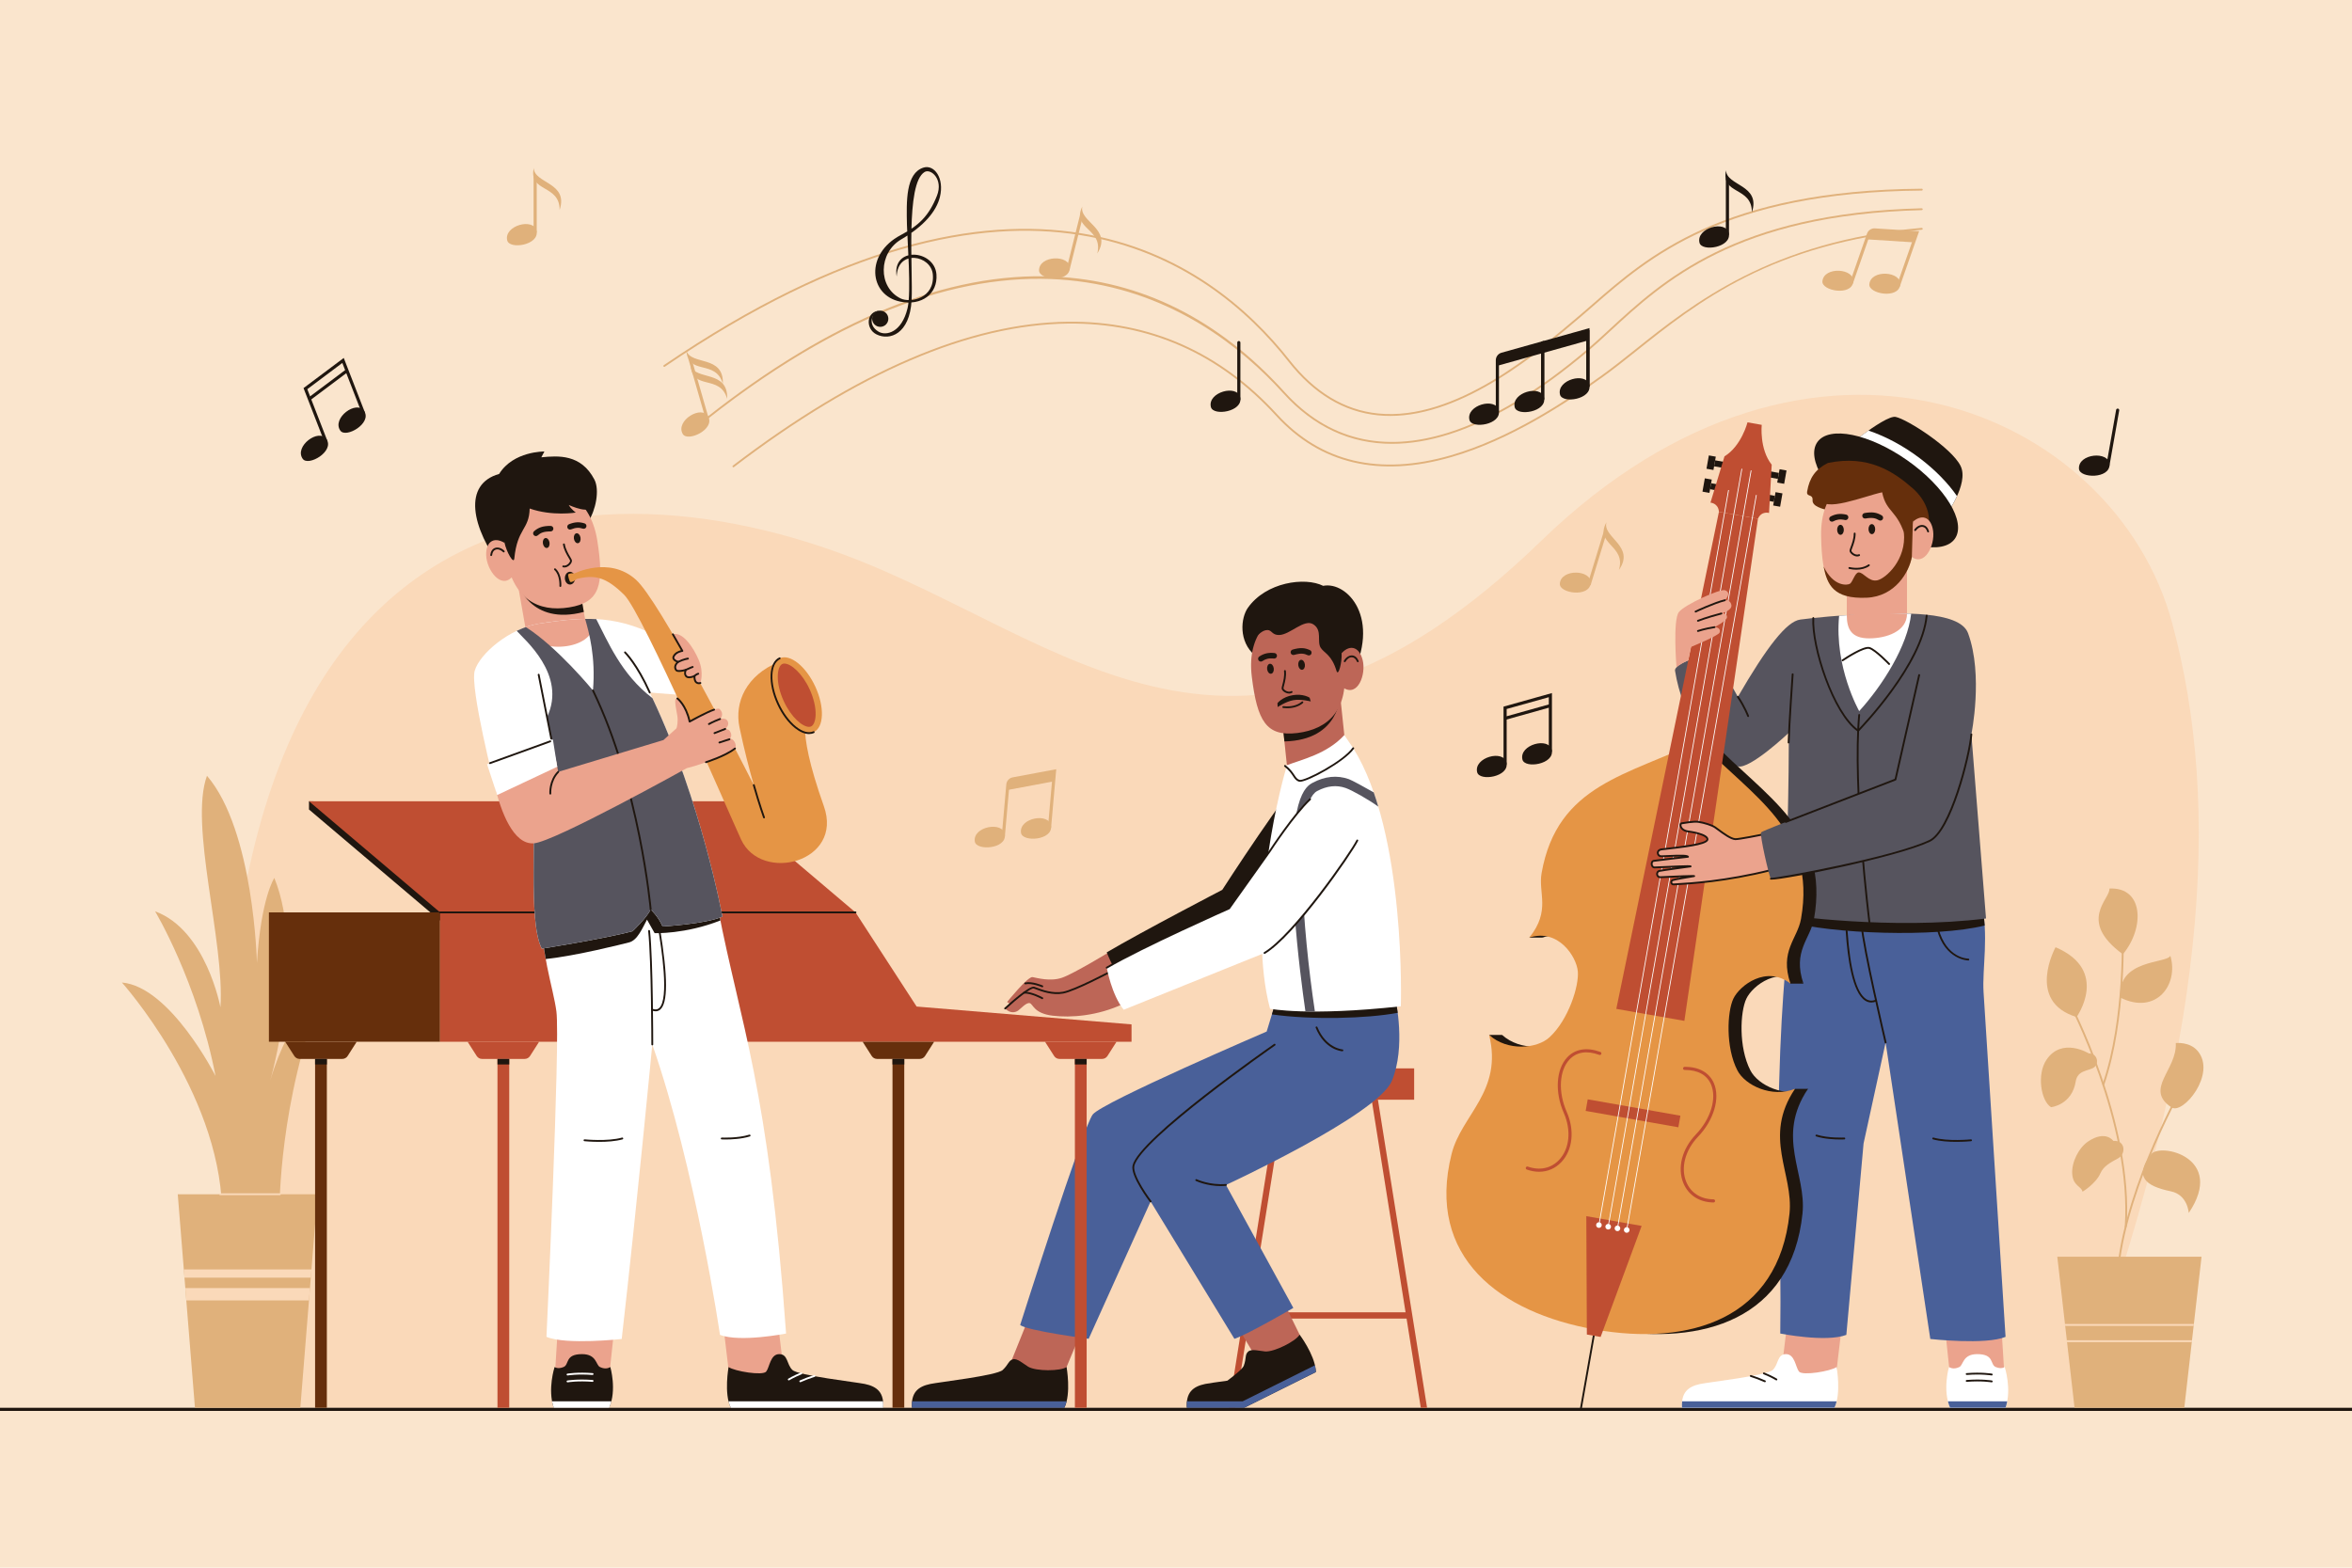 <?xml version="1.0" encoding="utf-8"?>
<!-- Generator: Adobe Illustrator 27.5.0, SVG Export Plug-In . SVG Version: 6.00 Build 0)  -->
<svg version="1.1" xmlns="http://www.w3.org/2000/svg" xmlns:xlink="http://www.w3.org/1999/xlink" x="0px" y="0px"
	 viewBox="0 0 750 500" style="enable-background:new 0 0 750 500;" xml:space="preserve">
<g id="BACKGROUND">
	<rect style="fill:#FAE5CD;" width="750" height="500"/>
</g>
<g id="OBJECTS">
	<path style="fill:#FAD9B9;" d="M692.661,198.725c-18.235-67.6-114.466-110.315-201.17-26.259
		c-96.27,93.33-151.871,30.825-221.991,4.579C182.402,144.445,38.875,151.532,78.967,449h582.557
		C704.75,332.639,708.25,256.515,692.661,198.725z"/>
	<rect y="449" style="fill:#1F160F;" width="750" height="1"/>
	<g>
		<g>
			<g>
				<path style="fill:#E0B17B;" d="M675.48,404.295c-0.011,0-0.022-0.001-0.033-0.002c-0.162-0.019-0.278-0.165-0.26-0.326
					c3.116-27.246,20.732-57.933,20.91-58.239c0.081-0.143,0.262-0.19,0.402-0.107c0.141,0.081,0.188,0.262,0.107,0.402
					c-0.177,0.306-17.733,30.889-20.834,58.011C675.756,404.184,675.629,404.295,675.48,404.295z"/>
				<path style="fill:#E0B17B;" d="M677.84,391.546c-0.007,0-0.013-0.001-0.02-0.001c-0.163-0.011-0.285-0.151-0.274-0.313
					c2.253-33.143-17.856-71.271-18.059-71.651c-0.076-0.144-0.023-0.322,0.121-0.398c0.143-0.077,0.322-0.023,0.398,0.121
					c0.204,0.383,20.392,38.656,18.127,71.968C678.123,391.427,677.994,391.546,677.84,391.546z"/>
				<path style="fill:#E0B17B;" d="M670.715,346.17c-0.032,0-0.064-0.006-0.097-0.017c-0.153-0.054-0.234-0.221-0.182-0.375
					c7.202-20.776,6.149-49.157,6.139-49.441c-0.007-0.162,0.119-0.3,0.282-0.306c0.171-0.003,0.3,0.12,0.306,0.282
					c0.012,0.285,1.068,28.777-6.17,49.658C670.951,346.093,670.837,346.17,670.715,346.17z"/>
				<path style="fill:#E0B17B;" d="M685.916,368.145c-5.385,7.137-1.916,10.105,6.334,11.824c5.402,1.126,5.689,6.904,5.689,6.904
					C709.906,369.094,688.761,364.375,685.916,368.145z"/>
				<path style="fill:#E0B17B;" d="M692.454,353.201c-8.829-5.826,1.796-11.951,1.358-20.525c0,0,4.469-0.551,7.052,2.614
					C706.824,342.59,696.094,355.602,692.454,353.201z"/>
				<path style="fill:#E0B17B;" d="M673.891,363.89c3.82-0.328,4.128,4.102,1.59,5.508c-2.61,1.446-4.674,2.48-5.717,4.827
					c-1.49,3.353-5.693,5.86-5.693,5.86c-0.328-1.734-2.999-1.805-3.281-5.602c-0.282-3.797,2.086-8.453,5.13-10.466
					C671.5,360.328,673.891,363.89,673.891,363.89z"/>
				<path style="fill:#E0B17B;" d="M666.066,335.969c2.799,0,3.32,3.188,1.75,4.406c-1.628,1.264-5.31,0.783-5.911,4.527
					c-1.214,7.567-7.871,8.224-7.871,8.224c-3.233-1.97-4.576-10.442-1.494-15.068C657.472,330.656,666.066,335.969,666.066,335.969
					z"/>
				<path style="fill:#E0B17B;" d="M676.145,318.179c-1.07-12.32,14.855-10.82,15.933-13.351
					C694.844,314.109,687.484,323.845,676.145,318.179z"/>
				<path style="fill:#E0B17B;" d="M662.174,324.374c-16.268-4.932-6.705-22.265-6.705-22.265
					C672.859,309.516,662.174,324.374,662.174,324.374z"/>
				<path style="fill:#E0B17B;" d="M676.935,304.359c-14.669-10.751-3.888-17.672-4.296-20.966
					C683.641,282.844,683.903,296.013,676.935,304.359z"/>
			</g>
			<g>
				<polygon style="fill:#E0B17B;" points="696.524,449 661.524,449 656.024,400.824 702.024,400.824 				"/>
				<g>
					<defs>
						<path id="SVGID_1_" d="M696.524,449h-35l-5.5-48.176h46L696.524,449z"/>
					</defs>
					<clipPath id="SVGID_00000071545958955926315590000014321461489806208676_">
						<use xlink:href="#SVGID_1_"  style="overflow:visible;"/>
					</clipPath>
					<g style="clip-path:url(#SVGID_00000071545958955926315590000014321461489806208676_);">
						<path style="fill:#FAD9B9;" d="M707.625,422.875H653.25c-0.163,0-0.295-0.132-0.295-0.295c0-0.163,0.132-0.295,0.295-0.295
							h54.375c0.163,0,0.295,0.132,0.295,0.295C707.92,422.743,707.788,422.875,707.625,422.875z"/>
						<path style="fill:#FAD9B9;" d="M707.625,428.055H653.25c-0.163,0-0.295-0.132-0.295-0.295c0-0.163,0.132-0.295,0.295-0.295
							h54.375c0.163,0,0.295,0.132,0.295,0.295C707.92,427.923,707.788,428.055,707.625,428.055z"/>
					</g>
				</g>
			</g>
		</g>
		<g>
			<path style="fill:#E0B17B;" d="M86.182,344.559c0,0,11.443-39.559,1.294-64.543c0,0-4.226,6.234-5.549,27.109
				c0,0-0.927-42.25-15.927-59.694c-5.75,15.631,5.722,53.129,4.288,73.841c0,0-4.538-24.647-20.835-30.615
				c0,0,13.422,22.343,19.272,52.502c0,0-14.412-28.472-29.85-29.795c0,0,30.875,34.386,31.93,72.136h18.32
				c0,0-0.125-34.625,13.681-69.034C102.806,316.466,92.625,323,86.182,344.559z"/>
			<polygon style="fill:#E0B17B;" points="95.767,449 62.166,449 56.683,380.895 101.25,380.895 			"/>
			<path style="fill:#FAD9B9;" d="M89.254,381.19H70.187c-0.163,0-0.294-0.132-0.294-0.295s0.132-0.295,0.294-0.295h19.067
				c0.163,0,0.294,0.132,0.294,0.295S89.417,381.19,89.254,381.19z"/>
			<g>
				<polygon style="fill:#FAD9B9;" points="98.524,414.75 98.841,410.813 59.092,410.813 59.409,414.75 				"/>
				<polygon style="fill:#FAD9B9;" points="99.108,407.5 99.319,404.875 58.614,404.875 58.825,407.5 				"/>
			</g>
		</g>
	</g>
	<g>
		<g>
			<path style="fill:#E0B17B;" d="M443.305,132.655c-1.315,0-2.628-0.064-3.939-0.195c-10.857-1.094-20.458-6.865-28.535-17.153
				c-25.548-32.542-85.351-75.599-198.843,1.656c-0.134,0.091-0.317,0.056-0.409-0.078c-0.091-0.134-0.057-0.317,0.078-0.409
				c113.889-77.523,173.964-34.235,199.637-1.532c7.975,10.157,17.439,15.854,28.132,16.931
				c24.558,2.472,50.367-19.475,64.239-31.267c1.331-1.131,2.692-2.32,4.103-3.55c17.601-15.356,41.705-36.388,105.039-36.871
				c0,0,0.001,0,0.002,0c0.162,0,0.293,0.13,0.295,0.292c0.001,0.163-0.13,0.296-0.293,0.297
				c-63.115,0.481-87.125,21.43-104.656,36.726c-1.411,1.232-2.775,2.422-4.108,3.555
				C490.844,112.278,466.869,132.654,443.305,132.655z"/>
			<path style="fill:#E0B17B;" d="M443.867,141.55c-13.342,0.001-24.968-5.402-34.711-16.165
				c-26.943-29.766-86.639-68.254-183.724,8.417c-0.128,0.102-0.313,0.08-0.414-0.048c-0.101-0.128-0.079-0.313,0.048-0.414
				c39.85-31.471,77.192-46.655,110.965-45.13c27.859,1.257,52.608,13.632,73.561,36.779c13.778,15.222,31.38,19.587,52.315,12.977
				c13.727-4.335,28.615-13.273,44.255-26.566c2.24-1.904,4.54-4.029,6.975-6.28c16.986-15.696,40.25-37.193,99.661-38.689
				c0.003,0,0.006,0,0.008,0c0.159,0,0.29,0.127,0.294,0.287c0.005,0.162-0.124,0.298-0.286,0.302
				c-59.19,1.49-82.359,22.9-99.277,38.533c-2.439,2.254-4.744,4.384-6.994,6.296c-15.698,13.345-30.657,22.321-44.459,26.679
				C455.703,140.544,449.625,141.55,443.867,141.55z"/>
			<path style="fill:#E0B17B;" d="M233.868,149.034c-0.088,0-0.176-0.04-0.234-0.116c-0.099-0.129-0.074-0.314,0.055-0.413
				c39.454-30.116,75.405-45.557,106.852-45.894c26.095-0.288,48.551,9.665,66.757,29.561c13.947,15.242,32.582,19.622,55.388,13.03
				c18.757-5.423,36.343-17.08,47.941-25.376c3.488-2.496,7.084-5.364,10.891-8.401c18.283-14.586,43.322-34.563,91.266-38.748
				c0.18-0.005,0.306,0.107,0.318,0.268c0.015,0.162-0.105,0.305-0.268,0.319c-47.767,4.169-71.71,23.272-90.949,38.621
				c-3.813,3.042-7.414,5.915-10.916,8.42c-11.632,8.322-29.275,20.015-48.119,25.463c-23.037,6.662-41.875,2.221-55.984-13.199
				c-18.088-19.767-40.397-29.648-66.317-29.37c-31.318,0.336-67.15,15.736-106.501,45.773
				C233.993,149.015,233.93,149.034,233.868,149.034z"/>
		</g>
		<g>
			<path style="fill:#1F160F;" d="M280.689,99.076c-4.416,0-4.887,5.729-1.215,7.564c4.273,2.136,10.617-0.157,11.211-10.823
				c0.525-9.425-2.036-37.236,4.149-40.96c1.976-1.19,6.027,2.278,3.939,7.567c-2.501,6.335-5.742,9.508-11.578,12.572
				c-11.422,5.997-10.114,19.178-0.108,21.21c6.827,1.386,11.986-2.464,11.525-8.686c-0.589-7.94-14.276-9.065-12.683,0.685
				c0.313-8.844,11.002-6.805,11.531-0.656c0.656,7.625-7.156,9.156-10.266,7.641c-7.312-3.564-7.125-14.578,0.188-18.844
				s11.203-8.984,12.328-13.5c1.503-6.031-1.813-10.484-5.25-9.386c-5.648,1.804-5.438,10.715-5.25,18.34
				c0.116,4.739,1.42,21.366,0.188,26.5c-1.875,7.813-6.837,8.868-9.188,7.516C276.273,103.549,278.182,99.254,280.689,99.076z"/>
			<path style="fill:#1F160F;" d="M278.147,101.185c0.263-1.404,1.614-2.328,3.018-2.066c1.404,0.263,2.328,1.614,2.066,3.018
				c-0.263,1.404-1.614,2.329-3.018,2.066C278.809,103.94,277.884,102.589,278.147,101.185z"/>
		</g>
		<g>
			
				<rect x="333.722" y="76.714" transform="matrix(0.242 -0.97 0.97 0.242 184.885 391.093)" style="fill:#E0B17B;" width="18.065" height="1"/>
			<path style="fill:#E0B17B;" d="M341.131,85.544c-0.152,4.629-9.817,3.781-9.804,0.69
				C331.346,81.368,341.275,81.142,341.131,85.544z"/>
			<path style="fill:#E0B17B;" d="M345.135,65.857c-3.575,7.249,6.775,6.976,4.76,14.993
				C354.878,72.973,344.009,70.761,345.135,65.857z"/>
		</g>
		<g>
			
				<rect x="500.255" y="177.279" transform="matrix(0.293 -0.956 0.956 0.293 190.184 612.695)" style="fill:#E0B17B;" width="18.065" height="1"/>
			<path style="fill:#E0B17B;" d="M507.227,186.012c-0.396,4.615-10.003,3.258-9.827,0.172
				C497.676,181.326,507.603,181.624,507.227,186.012z"/>
			<path style="fill:#E0B17B;" d="M512.263,166.563c-3.953,7.051,6.397,7.324,3.963,15.223
				C521.618,174.183,510.88,171.402,512.263,166.563z"/>
		</g>
		<g>
			<rect x="550.336" y="56.867" style="fill:#1F160F;" width="1" height="18.066"/>
			<path style="fill:#1F160F;" d="M551.276,74.376c0.973,4.528-8.611,6.044-9.346,3.041
				C540.772,72.691,550.351,70.07,551.276,74.376z"/>
			<path style="fill:#1F160F;" d="M550.399,54.305c-1.715,7.899,8.261,5.13,8.246,13.396
				C561.574,58.852,550.492,59.336,550.399,54.305z"/>
		</g>
		<g>
			<rect x="170.149" y="56.128" style="fill:#E0B17B;" width="1" height="18.066"/>
			<path style="fill:#E0B17B;" d="M171.088,73.636c0.973,4.528-8.611,6.044-9.346,3.041
				C160.584,71.951,170.163,69.33,171.088,73.636z"/>
			<path style="fill:#E0B17B;" d="M170.211,53.565c-1.715,7.899,8.261,5.13,8.245,13.396
				C181.386,58.112,170.304,58.596,170.211,53.565z"/>
		</g>
		<g>
			<path style="fill:#1F160F;" d="M672.051,149.099c-0.272-0.048-0.454-0.307-0.406-0.579l3.137-17.792
				c0.048-0.272,0.307-0.454,0.579-0.406c0.272,0.048,0.454,0.307,0.406,0.579l-3.137,17.791
				C672.582,148.966,672.323,149.147,672.051,149.099z"/>
			<path style="fill:#1F160F;" d="M672.667,148.135c0.172,4.628-9.529,4.457-9.732,1.372
				C662.615,144.651,672.504,143.734,672.667,148.135z"/>
		</g>
		<g>
			<path style="fill:#1F160F;" d="M395.032,127.828c-0.276,0-0.5-0.224-0.5-0.5v-18.066c0-0.276,0.224-0.5,0.5-0.5
				c0.276,0,0.5,0.224,0.5,0.5v18.066C395.532,127.605,395.308,127.828,395.032,127.828z"/>
			<path style="fill:#1F160F;" d="M395.471,126.771c0.973,4.528-8.611,6.044-9.346,3.041
				C384.967,125.086,394.546,122.465,395.471,126.771z"/>
		</g>
		<g>
			<path style="fill:#1F160F;" d="M104.135,140.115c2.545,3.87-5.841,8.749-7.613,6.216
				C93.732,142.344,101.715,136.435,104.135,140.115z"/>
			<polygon style="fill:#1F160F;" points="104.392,140.613 103.46,140.975 96.788,123.779 109.617,114.166 116.39,131.623 
				115.458,131.985 109.161,115.757 97.994,124.124 			"/>
			<path style="fill:#1F160F;" d="M116.133,131.125c2.545,3.87-5.841,8.749-7.613,6.216
				C105.73,133.354,113.713,127.445,116.133,131.125z"/>
			
				<rect x="97.177" y="122.263" transform="matrix(0.8 -0.6 0.6 0.8 -52.708 87.287)" style="fill:#1F160F;" width="14.992" height="1"/>
		</g>
		<g>
			<path style="fill:#1F160F;" d="M480.382,243.258c0.973,4.528-8.611,6.044-9.346,3.041
				C469.878,241.572,479.457,238.952,480.382,243.258z"/>
			<polygon style="fill:#1F160F;" points="480.442,243.815 479.442,243.815 479.442,225.37 494.879,221.049 494.879,239.774 
				493.879,239.774 493.879,222.367 480.442,226.128 			"/>
			<path style="fill:#1F160F;" d="M494.82,239.217c0.973,4.528-8.611,6.044-9.346,3.041
				C484.315,237.531,493.895,234.91,494.82,239.217z"/>
			
				<rect x="479.664" y="226.775" transform="matrix(0.963 -0.27 0.27 0.963 -43.228 139.713)" style="fill:#1F160F;" width="14.992" height="1"/>
		</g>
		<g>
			<path style="fill:#E0B17B;" d="M320.421,266.185c0.572,4.596-9.108,5.265-9.577,2.209
				C310.105,263.584,319.878,261.814,320.421,266.185z"/>
			<path style="fill:#E0B17B;" d="M320.432,266.745l-0.996-0.088l1.453-16.485c0.098-1.112,0.933-2.033,2.03-2.238l13.893-2.6
				l-1.644,18.653l-0.996-0.088l1.528-17.34l-12.597,2.358c-0.659,0.123-1.159,0.675-1.218,1.343L320.432,266.745z"/>
			<path style="fill:#E0B17B;" d="M335.158,263.427c0.571,4.596-9.108,5.264-9.577,2.209
				C324.842,260.826,334.614,259.056,335.158,263.427z"/>
			<path style="fill:#E0B17B;" d="M335.969,249.214l-14.737,2.758l0.155-1.756c0.079-0.893,0.743-1.625,1.624-1.79l13.245-2.479
				L335.969,249.214z"/>
		</g>
		<g>
			<path style="fill:#E0B17B;" d="M590.956,89.914c-0.577,4.596-10.123,2.863-9.826-0.214
				C581.597,84.856,591.505,85.544,590.956,89.914z"/>
			<path style="fill:#E0B17B;" d="M590.829,90.46l-0.944-0.33l5.463-15.621c0.369-1.054,1.404-1.741,2.518-1.669l14.106,0.897
				l-6.182,17.675l-0.944-0.33l5.746-16.431l-12.79-0.813c-0.669-0.043-1.29,0.369-1.511,1.002L590.829,90.46z"/>
			<path style="fill:#E0B17B;" d="M605.919,90.866c-0.577,4.595-10.123,2.863-9.826-0.215
				C596.559,85.807,606.467,86.495,605.919,90.866z"/>
			<path style="fill:#E0B17B;" d="M610.201,77.289l-14.962-0.951l0.582-1.664c0.296-0.847,1.12-1.393,2.015-1.336l13.448,0.855
				L610.201,77.289z"/>
		</g>
		<g>
			<path style="fill:#1F160F;" d="M477.92,130.892c0.973,4.528-8.611,6.044-9.346,3.041
				C467.415,129.207,476.995,126.586,477.92,130.892z"/>
			<path style="fill:#1F160F;" d="M477.979,131.449h-1v-16.549c0-1.116,0.751-2.106,1.826-2.408l13.611-3.81v18.725h-1v-17.406
				l-12.342,3.454c-0.645,0.181-1.096,0.775-1.096,1.445V131.449z"/>
			<path style="fill:#1F160F;" d="M492.357,126.851c0.973,4.528-8.611,6.044-9.346,3.041
				C481.853,125.166,491.432,122.545,492.357,126.851z"/>
			<polygon style="fill:#1F160F;" points="492.417,127.408 491.417,127.408 491.417,108.963 506.854,104.642 506.854,123.367 
				505.854,123.367 505.854,105.96 492.417,109.722 			"/>
			<path style="fill:#1F160F;" d="M506.795,122.81c0.973,4.528-8.611,6.044-9.346,3.041
				C496.29,121.125,505.87,118.504,506.795,122.81z"/>
			<rect x="505.854" y="105.301" style="fill:#1F160F;" width="1" height="18.066"/>
			<path style="fill:#1F160F;" d="M491.917,112.622l-14.438,4.041V114.9c0-0.897,0.597-1.684,1.461-1.926l12.977-3.632V112.622z"/>
			<polygon style="fill:#1F160F;" points="506.355,108.581 491.917,112.622 491.917,109.342 506.355,105.301 			"/>
		</g>
		<g>
			
				<rect x="222.29" y="113.777" transform="matrix(0.961 -0.276 0.276 0.961 -25.551 66.383)" style="fill:#E0B17B;" width="1" height="20.166"/>
			<path style="fill:#E0B17B;" d="M225.845,132.894c2.186,4.083-6.605,8.188-8.142,5.506
				C215.284,134.178,223.766,129.012,225.845,132.894z"/>
			<path style="fill:#E0B17B;" d="M218.874,111.828c0.535,8.065,9.357,2.647,11.626,10.595
				C230.87,113.11,220.354,116.638,218.874,111.828z"/>
			<path style="fill:#E0B17B;" d="M220.25,116.614c0.535,8.065,9.357,2.647,11.627,10.595
				C232.247,117.895,221.731,121.423,220.25,116.614z"/>
		</g>
	</g>
	<g>
		<g>
			<rect x="395.944" y="340.747" style="fill:#BF4E32;" width="55" height="10"/>
			<rect x="397.444" y="418.548" style="fill:#BF4E32;" width="52" height="2"/>
			<polygon style="fill:#BF4E32;" points="391.826,449 393.826,449 409.819,348.747 407.819,348.747 			"/>
			<polygon style="fill:#BF4E32;" points="455.062,449 453.062,449 437.07,348.747 439.07,348.747 			"/>
		</g>
		<g>
			<g>
				<g>
					<polygon style="fill:#BD6657;" points="322.134,440.444 339.678,440.444 340.101,436.006 345.687,422.58 327.125,422.58 
						322.281,434.625 					"/>
					<g>
						<path style="fill:#1F160F;" d="M290.807,449h48.596c2.241-4.583,0.698-12.994,0.698-12.994
							c-1.893,1.341-9.757,1.401-12.242-0.115c-1.524-0.93-3.508-2.749-4.852-2.36c-1.439,0.417-1.369,1.611-3.259,3.406
							c-1.889,1.796-20.248,3.87-23.092,4.464C292.671,442.233,290.48,444.185,290.807,449z"/>
						<path style="fill:#496099;" d="M290.844,446.938c-0.071,0.623-0.089,1.303-0.037,2.062h48.596
							c0.306-0.625,0.536-1.325,0.714-2.062H290.844z"/>
					</g>
				</g>
				<g>
					<polygon style="fill:#BD6657;" points="415.875,432.438 414.42,425.67 409.547,415.74 394.281,422.58 401.494,434.625 					"/>
					<path style="fill:#1F160F;" d="M419.59,437.61L396.74,449h-18.28c-0.33-4.81,1.86-6.77,5.85-7.6c0.97-0.21,3.76-0.58,7.09-1.05
						c2.76-2.08,4.91-3.9,5.22-4.77c0.89-2.45,0.29-3.49,1.39-4.5c1.03-0.95,3.62-0.21,5.4-0.05c2.9,0.24,9.91-3.32,11.01-5.36
						c0,0,4.68,6.23,5.13,11.24C419.58,437.14,419.59,437.38,419.59,437.61z"/>
					<path style="fill:#496099;" d="M419.55,436.91c-0.043-0.479-0.135-0.971-0.247-1.466L396.25,446.94h-17.754
						c-0.07,0.623-0.088,1.302-0.036,2.06h18.28l22.85-11.39C419.59,437.38,419.58,437.14,419.55,436.91z"/>
				</g>
				<g>
					<path style="fill:#496099;" d="M445.028,319l-38.682,2.025L403.914,329c0,0-52.368,22.514-55.453,26.444
						c-3.085,3.931-23.148,67.136-23.148,67.136c1.962,1.795,21.837,4.425,21.837,4.425l19.754-43.811l26.721,43.811
						c3.75-1.13,18.792-9.86,18.792-9.86l-21.49-39.216c0,0,48.357-22.328,52.903-33.191C448.375,333.875,445.028,319,445.028,319z"
						/>
					<g>
						<path style="fill:#1F160F;" d="M366.904,383.489c-0.089,0-0.177-0.041-0.235-0.117c-0.256-0.338-6.264-8.324-5.526-11.624
							c1.947-8.699,43.374-37.568,45.137-38.793c0.13-0.091,0.315-0.06,0.41,0.074c0.093,0.134,0.06,0.317-0.074,0.41
							c-0.43,0.298-43.001,29.96-44.898,38.438c-0.68,3.035,5.359,11.058,5.42,11.14c0.098,0.13,0.073,0.314-0.057,0.412
							C367.028,383.47,366.966,383.489,366.904,383.489z"/>
						<path style="fill:#1F160F;" d="M428.062,335.295c-0.006,0-0.012-0.001-0.018-0.001c-0.227-0.013-5.593-0.404-8.505-7.494
							c-0.062-0.15,0.01-0.323,0.16-0.385c0.152-0.063,0.322,0.01,0.385,0.16c2.765,6.731,7.943,7.128,7.995,7.131
							c0.162,0.01,0.286,0.149,0.276,0.312C428.347,335.174,428.218,335.295,428.062,335.295z"/>
						<path style="fill:#1F160F;" d="M389.35,378.289c-4.525,0-7.858-1.574-8.014-1.648c-0.146-0.07-0.208-0.246-0.138-0.393
							c0.07-0.148,0.244-0.209,0.394-0.139c0.04,0.02,4.142,1.954,9.31,1.526c0.164-0.015,0.305,0.106,0.317,0.269
							c0.014,0.162-0.106,0.305-0.269,0.317C390.404,378.269,389.868,378.289,389.35,378.289z"/>
					</g>
					<path style="fill:#1F160F;" d="M445.028,319l-38.682,2.025l-0.766,2.51c12.515,1.799,30.317,1.346,40.117-0.506
						C445.378,320.559,445.028,319,445.028,319z"/>
				</g>
			</g>
			<g>
				<g>
					<polygon style="fill:#BD6657;" points="410.375,244.156 429.324,240.663 427.34,221.783 408.239,223.791 					"/>
					<path style="fill:#1F160F;" d="M409.572,236.475l-1.333-12.684l19.101-2.008C427.34,221.783,427.286,236.072,409.572,236.475z"
						/>
				</g>
				<g>
					<path style="fill:#1F160F;" d="M400.233,209.115c-5.421-4.553-4.535-12.101-2.329-15.24c5.783-8.225,18.216-9.938,24.026-7.029
						c7.694-1.511,18.756,10.404,8.741,29.55l-29.177,3.652C398.768,216.266,401.438,212.398,400.233,209.115z"/>
					<path style="fill:#BD6657;" d="M399.171,215.81c1.74,14.17,4.611,19.193,14.513,17.977c9.893-1.215,16.612-7.415,14.872-21.585
						c-1.739-14.16-11.463-17.803-17.016-17.121C405.977,195.763,397.433,201.65,399.171,215.81z"/>
					<g>
						<path style="fill:#BD6657;" d="M434.54,210.6c-1.099-4.546-4.444-5.396-7.385-1.494l1.263,10.288
							C432.977,222.315,435.638,215.146,434.54,210.6z"/>
						<path style="fill:#1F160F;" d="M432.97,211.201c-0.115,0-0.225-0.068-0.272-0.181c-0.367-0.875-0.914-1.355-1.581-1.39
							c-0.774-0.053-1.566,0.513-2.056,1.409c-0.078,0.143-0.258,0.195-0.4,0.117c-0.142-0.078-0.194-0.257-0.117-0.4
							c0.599-1.092,1.629-1.751,2.604-1.714c0.896,0.046,1.64,0.669,2.094,1.751c0.063,0.15-0.008,0.322-0.157,0.385
							C433.047,211.193,433.008,211.201,432.97,211.201z"/>
					</g>
					<g>
						<path style="fill:#1F160F;" d="M410.416,225.888c-0.403,0-0.815-0.023-1.234-0.07c-0.162-0.018-0.278-0.164-0.261-0.325
							c0.018-0.161,0.169-0.278,0.325-0.26c2.372,0.267,4.499-0.266,5.859-1.452c0.122-0.106,0.309-0.094,0.415,0.029
							c0.107,0.122,0.095,0.309-0.028,0.415C414.255,225.305,412.448,225.888,410.416,225.888z"/>
						<path style="fill:#1F160F;" d="M411.075,221.204c-0.402,0-0.834-0.113-1.261-0.338c-0.538-0.284-1.096-0.785-1.13-1.265
							c-0.018-0.253,0.084-0.641,0.238-1.228c0.286-1.093,0.719-2.745,0.524-4.327c-0.021-0.162,0.095-0.309,0.256-0.329
							c0.172-0.023,0.309,0.095,0.328,0.256c0.209,1.694-0.241,3.412-0.539,4.548c-0.118,0.453-0.23,0.881-0.22,1.037
							c0.011,0.15,0.308,0.517,0.816,0.785c0.288,0.152,1.022,0.464,1.635,0.104c0.137-0.083,0.32-0.036,0.402,0.105
							c0.083,0.141,0.035,0.321-0.106,0.403C411.739,221.122,411.418,221.204,411.075,221.204z"/>
						<path style="fill:#1F160F;" d="M404.058,213.428c0.108,0.877,0.669,1.53,1.254,1.458c0.585-0.072,0.972-0.841,0.864-1.718
							c-0.108-0.877-0.669-1.531-1.254-1.459C404.337,211.781,403.95,212.551,404.058,213.428z"/>
						<path style="fill:#1F160F;" d="M402.058,211.001c-0.287,0-0.568-0.14-0.738-0.397c-0.268-0.407-0.156-0.956,0.251-1.224
							c1.479-0.977,2.883-1.294,4.834-1.104c0.485,0.048,0.84,0.481,0.792,0.966c-0.048,0.486-0.482,0.846-0.966,0.792
							c-1.777-0.177-2.698,0.167-3.687,0.819C402.394,210.954,402.225,211.001,402.058,211.001z"/>
						<path style="fill:#1F160F;" d="M416.103,211.905c0.108,0.877-0.279,1.647-0.864,1.718c-0.585,0.072-1.146-0.581-1.254-1.458
							c-0.108-0.877,0.279-1.647,0.864-1.719C415.434,210.374,415.996,211.027,416.103,211.905z"/>
						<path style="fill:#1F160F;" d="M417.357,209.042c-0.126,0-0.255-0.027-0.376-0.085c-1.125-0.531-2.142-0.702-4.307-0.082
							c-0.47,0.134-0.958-0.138-1.093-0.606c-0.134-0.469,0.138-0.958,0.606-1.093c2.341-0.669,3.845-0.62,5.547,0.184
							c0.441,0.208,0.63,0.735,0.422,1.176C418.007,208.855,417.688,209.042,417.357,209.042z"/>
						<path style="fill:#1F160F;" d="M417.959,223.719c0,0-3.101-0.819-5.487-0.414c-2.396,0.407-5.053,2.203-5.053,2.203
							l-0.068-1.237c0,0,1.48-1.973,4.852-2.545c3.372-0.573,5.411,0.803,5.411,0.803L417.959,223.719z"/>
					</g>
					<path style="fill:#1F160F;" d="M411.886,192.194c15.636-1.008,15.74,13.565,15.917,16.136c0.198,2.873-1.034,7.593-1.62,5.652
						c-1.568-5.2-3.89-5.626-5.027-7.357c-1.313-1.999,0.594-5.541-2.321-7.474c-2.962-1.963-7.435,3.331-10.975,3.38
						c-2.219,0.031-2.294-1.562-3.672-1.585c-3.453-0.056-5.973,7.082-6.276,2.921C397.682,200.718,403.686,192.722,411.886,192.194
						z"/>
				</g>
			</g>
			<g>
				<g>
					<g>
						<path style="fill:#BD6657;" d="M353.748,303.631c0,0-11.365,6.922-15.082,8.206c-3.717,1.285-7.911,0.082-9.407-0.199
							c-1.496-0.281-8.112,7.941-8.112,7.941c1.877,1.464,3.474,0.743,4.214,0.027c0.739-0.717,2.153-2.966,3.272-2.881
							c1.119,0.085,1.717,3.038,7.79,2.877c5.896-0.156,14.243-2.058,21.672-7.016L353.748,303.631z"/>
						<path style="fill:#1F160F;" d="M332.371,314.878c-0.04,0-0.081-0.009-0.119-0.025c-0.031-0.014-3.139-1.373-5.269-0.917
							c-0.159,0.031-0.315-0.066-0.35-0.226c-0.034-0.159,0.068-0.315,0.227-0.35c2.317-0.491,5.496,0.896,5.63,0.954
							c0.149,0.066,0.216,0.24,0.15,0.389C332.591,314.813,332.483,314.878,332.371,314.878z"/>
					</g>
					<path style="fill:#1F160F;" d="M352.916,303.75c11.352-6.692,36.834-19.938,36.834-19.938s21.763-33.768,26.98-37.581
						c5.217-3.813,17.845,6,13.533,14.438c-1.959,3.833-18.513,31.932-28.034,37.625l-42.742,17.237
						C355.604,310.728,352.916,303.75,352.916,303.75z"/>
				</g>
				<g>
					<path style="fill:#FFFFFF;" d="M446.69,320.95c-29.7,3.24-41.7,0.78-41.7,0.78c-7.13-26.77,2.16-66.85,5.24-77.07
						c-0.15-0.13-0.3-0.25-0.47-0.38c5.36-2.09,13.26-3.69,18.91-9.83l2.85,4.19C448.5,265.75,446.69,320.95,446.69,320.95z"/>
					<path style="fill:#1F160F;" d="M414.522,249.335c-0.108,0-0.201-0.011-0.278-0.034c-0.973-0.288-1.404-0.944-1.951-1.776
						c-0.543-0.826-1.22-1.854-2.713-3.01c-0.128-0.1-0.151-0.285-0.052-0.413c0.1-0.129,0.285-0.151,0.413-0.053
						c1.57,1.216,2.306,2.336,2.844,3.153c0.517,0.788,0.86,1.309,1.627,1.535c1.482,0.442,13.815-5.925,16.863-10.265
						c0.094-0.133,0.279-0.166,0.41-0.071c0.134,0.093,0.165,0.277,0.072,0.41C428.894,242.885,417.156,249.335,414.522,249.335z"/>
					<path style="fill:#56545E;" d="M438.052,252.727c-2.908-1.671-6.975-3.889-7.966-4.237c-3.728-1.307-7.588-0.917-11.475,1.155
						c-2.065,1.1-8.352,4.449-5.805,41.272c0.9,13.017,2.605,25.724,3.467,31.678c0.002,0,0.004,0,0.006,0
						c0.942,0.019,1.948,0.029,3.017,0.029c-3.958-26.247-7.02-66.205,0.725-70.331c3.116-1.661,6.164-1.988,9.063-0.975
						c2.069,0.723,7.21,3.629,10.424,5.941C439.052,255.724,438.567,254.21,438.052,252.727z"/>
				</g>
				<g>
					<g>
						<path style="fill:#BD6657;" d="M354.25,309.813c0,0-11.391,6.063-15.258,6.781c-3.867,0.719-7.836-1.094-9.273-1.594
							s-9.201,6.649-9.201,6.649c1.639,1.726,3.325,1.251,4.163,0.652c0.838-0.599,2.57-2.613,3.663-2.363
							c1.094,0.25,1.247,3.259,7.277,4.002c5.853,0.721,14.391,0.079,22.473-3.72L354.25,309.813z"/>
						<path style="fill:#1F160F;" d="M320.518,321.944c-0.08,0-0.159-0.032-0.217-0.096c-0.11-0.119-0.103-0.306,0.017-0.416
							c1.318-1.214,7.971-7.246,9.498-6.711c0.181,0.063,0.402,0.146,0.657,0.243c1.805,0.683,5.164,1.95,8.466,1.34
							c3.778-0.703,15.06-6.691,15.173-6.752c0.144-0.077,0.322-0.022,0.398,0.121c0.077,0.144,0.022,0.322-0.122,0.398
							c-0.467,0.249-11.476,6.092-15.342,6.811c-3.465,0.648-6.924-0.663-8.782-1.367c-0.249-0.095-0.465-0.176-0.642-0.237
							c-0.796-0.286-5.153,3.132-8.905,6.588C320.661,321.918,320.589,321.944,320.518,321.944z"/>
						<path style="fill:#1F160F;" d="M332.359,318.67c-0.048,0-0.096-0.012-0.141-0.037c-0.034-0.019-3.438-1.884-5.635-1.742
							c-0.154,0.005-0.301-0.113-0.312-0.276c-0.01-0.162,0.114-0.302,0.276-0.312c2.359-0.134,5.809,1.734,5.955,1.814
							c0.143,0.078,0.195,0.257,0.117,0.399C332.564,318.614,332.463,318.67,332.359,318.67z"/>
					</g>
					<g>
						<path style="fill:#FFFFFF;" d="M352.916,308.633c11.352-6.692,39.014-18.918,39.014-18.918l13.069-18.361
							c0,0,9.064-13.917,14.282-17.73c5.217-3.813,17.845,6,13.533,14.438c-1.959,3.833-20.062,30.188-29.583,35.88l-44.908,18.11
							C354.437,317.25,352.916,308.633,352.916,308.633z"/>
						<path style="fill:#1F160F;" d="M403.229,304.238c-0.1,0-0.197-0.052-0.253-0.144c-0.083-0.14-0.038-0.32,0.102-0.404
							c9.305-5.563,27.472-31.747,29.471-35.76c0.073-0.144,0.247-0.202,0.395-0.132c0.146,0.072,0.204,0.249,0.132,0.396
							c-2.08,4.174-20.096,30.261-29.695,36.002C403.333,304.225,403.281,304.238,403.229,304.238z"/>
						<path style="fill:#1F160F;" d="M352.916,308.928c-0.101,0-0.199-0.052-0.254-0.146c-0.082-0.14-0.036-0.32,0.104-0.403
							c10.949-6.454,37.37-18.19,38.97-18.899l13.021-18.296c0.068-0.104,7.548-11.553,12.794-16.484
							c0.12-0.11,0.305-0.105,0.417,0.013c0.111,0.119,0.105,0.306-0.013,0.417c-5.195,4.883-12.637,16.271-12.711,16.387
							l-13.075,18.371c-0.031,0.043-0.073,0.077-0.121,0.099c-0.276,0.122-27.776,12.295-38.983,18.901
							C353.019,308.914,352.967,308.928,352.916,308.928z"/>
					</g>
				</g>
			</g>
		</g>
		<g>
			<polygon style="fill:#1F160F;" points="98.532,258.186 140.328,293.625 272.798,293.625 231.001,258.186 98.532,255.561 			"/>
			<polygon style="fill:#BF4E32;" points="98.532,255.561 140.328,291 272.798,291 231.001,255.561 			"/>
			<rect x="85.75" y="291" style="fill:#662F0C;" width="54.578" height="41.25"/>
			<polygon style="fill:#BF4E32;" points="360.82,326.72 360.82,332.25 140.328,332.25 140.328,291 272.8,291 292.29,321.03 			"/>
			<g>
				<path style="fill:#BF4E32;" d="M351.445,337.731h-13.621c-0.683,0-1.318-0.348-1.686-0.924l-2.91-4.558h22.813l-2.91,4.558
					C352.763,337.383,352.127,337.731,351.445,337.731z"/>
				<rect x="342.759" y="337.731" style="fill:#BF4E32;" width="3.75" height="111.269"/>
				<rect x="342.759" y="337.731" style="fill:#1F160F;" width="3.75" height="1.769"/>
			</g>
			<g>
				<path style="fill:#662F0C;" d="M293.285,337.731h-13.621c-0.683,0-1.318-0.348-1.686-0.924l-2.91-4.558h22.813l-2.91,4.558
					C294.603,337.383,293.967,337.731,293.285,337.731z"/>
				<rect x="284.599" y="337.731" style="fill:#662F0C;" width="3.75" height="111.269"/>
				<rect x="284.599" y="337.731" style="fill:#1F160F;" width="3.75" height="1.769"/>
			</g>
			<g>
				<path style="fill:#BF4E32;" d="M167.32,337.731h-13.621c-0.683,0-1.318-0.348-1.686-0.924l-2.91-4.558h22.813l-2.91,4.558
					C168.638,337.383,168.003,337.731,167.32,337.731z"/>
				<rect x="158.635" y="337.731" style="fill:#BF4E32;" width="3.75" height="111.269"/>
				<rect x="158.635" y="337.731" style="fill:#1F160F;" width="3.75" height="1.769"/>
			</g>
			<g>
				<path style="fill:#662F0C;" d="M109.16,337.731H95.539c-0.683,0-1.318-0.348-1.686-0.924l-2.91-4.558h22.813l-2.91,4.558
					C110.478,337.383,109.843,337.731,109.16,337.731z"/>
				<rect x="100.475" y="337.731" style="fill:#662F0C;" width="3.75" height="111.269"/>
				<rect x="100.475" y="337.731" style="fill:#1F160F;" width="3.75" height="1.769"/>
			</g>
			<path style="fill:#1F160F;" d="M272.798,291.295H140.329c-0.163,0-0.294-0.132-0.294-0.295s0.132-0.295,0.294-0.295h132.469
				c0.163,0,0.294,0.132,0.294,0.295S272.96,291.295,272.798,291.295z"/>
		</g>
		<g>
			<g>
				<g>
					<polygon style="fill:#EBA38D;" points="250.297,440.444 232.752,440.444 230.624,422.58 248.143,422.58 					"/>
					<g>
						<path style="fill:#1F160F;" d="M281.623,449h-48.596c-2.241-4.583-0.698-12.994-0.698-12.994
							c1.894,1.341,10.912,2.847,12.004,1.434c1.092-1.412,1.304-5.553,4.147-5.553s2.313,3.254,4.202,5.05
							c1.889,1.796,20.248,3.87,23.092,4.464C279.759,442.233,281.95,444.185,281.623,449z"/>
						<g>
							<path style="fill:#FFFFFF;" d="M251.526,440.265c-0.099,0-0.195-0.05-0.25-0.14c-0.086-0.138-0.044-0.319,0.094-0.405
								c0.06-0.037,1.486-0.919,4.037-1.964c0.151-0.06,0.322,0.01,0.384,0.161c0.062,0.15-0.01,0.322-0.161,0.384
								c-2.501,1.024-3.935,1.91-3.949,1.919C251.633,440.25,251.579,440.265,251.526,440.265z"/>
							<path style="fill:#FFFFFF;" d="M255.198,440.847c-0.112,0-0.22-0.065-0.269-0.175c-0.066-0.148,0.001-0.322,0.149-0.389
								c1.428-0.64,2.952-1.215,4.528-1.712c0.154-0.047,0.32,0.038,0.369,0.192c0.049,0.155-0.037,0.321-0.192,0.37
								c-1.555,0.489-3.057,1.057-4.464,1.687C255.279,440.838,255.239,440.847,255.198,440.847z"/>
						</g>
						<path style="fill:#FFFFFF;" d="M281.586,446.938c0.071,0.623,0.089,1.303,0.037,2.062h-48.596
							c-0.306-0.625-0.536-1.325-0.714-2.062H281.586z"/>
					</g>
				</g>
				<g>
					<polygon style="fill:#EBA38D;" points="194.254,438.961 176.913,438.961 178.012,421.42 196.116,421.42 					"/>
					<g>
						<path style="fill:#1F160F;" d="M185.601,431.887c4.672,0,4.395,3.451,5.683,4.102c2.03,1.026,3.331,0,3.331,0
							s2.146,7.313-0.361,13.011h-17.679c-2.045-5.993,0.275-13.011,0.275-13.011s0.999,0.8,2.877,0
							C181.598,435.191,180.06,431.887,185.601,431.887z"/>
						<g>
							<path style="fill:#FFFFFF;" d="M180.973,438.694c-0.141,0-0.265-0.102-0.29-0.245c-0.028-0.16,0.08-0.313,0.24-0.34
								c0.032-0.005,3.251-0.546,8.064-0.165c0.162,0.014,0.283,0.155,0.27,0.317c-0.013,0.162-0.156,0.271-0.317,0.271
								c-4.733-0.38-7.886,0.151-7.917,0.157C181.006,438.692,180.99,438.694,180.973,438.694z"/>
							<path style="fill:#FFFFFF;" d="M180.973,440.888c-0.141,0-0.265-0.102-0.29-0.245c-0.028-0.16,0.08-0.313,0.24-0.34
								c0.032-0.005,3.251-0.549,8.064-0.165c0.162,0.014,0.283,0.155,0.27,0.317c-0.013,0.162-0.156,0.272-0.317,0.27
								c-4.735-0.381-7.886,0.151-7.917,0.157C181.006,440.886,180.99,440.888,180.973,440.888z"/>
						</g>
						<path style="fill:#FFFFFF;" d="M194.951,446.938c-0.177,0.7-0.403,1.393-0.697,2.062h-17.679
							c-0.231-0.678-0.4-1.369-0.529-2.062H194.951z"/>
					</g>
				</g>
				<g>
					<path style="fill:#FFFFFF;" d="M229.024,290.08h-56.272c-0.607,13.02,3.667,24.872,4.674,32.518
						c1.25,9.5-3.17,103.778-3.17,103.778c6.302,2.649,23.995,0.677,23.995,0.677C203.173,384,208,333.125,208,333.125
						c13.875,39.877,21.589,92.623,21.589,92.623c6.477,2.471,21.072-0.429,21.072-0.429
						C245.047,346.5,236.049,326.527,229.024,290.08z"/>
					<g>
						<path style="fill:#1F160F;" d="M208,333.42c-0.163,0-0.294-0.132-0.294-0.295c0-0.265-0.012-26.565-1.016-36.189
							c-0.017-0.161,0.101-0.307,0.262-0.323c0.167-0.011,0.307,0.101,0.324,0.263c1.007,9.653,1.018,35.984,1.018,36.249
							C208.294,333.288,208.163,333.42,208,333.42z"/>
						<path style="fill:#1F160F;" d="M209.06,322.543c-0.386,0-0.803-0.088-1.247-0.265c-0.151-0.059-0.225-0.23-0.165-0.382
							c0.06-0.15,0.232-0.226,0.382-0.165c0.855,0.339,1.533,0.292,2.076-0.145c3.453-2.776,0.687-19.792-0.222-25.384
							c-0.026-0.16,0.083-0.311,0.243-0.338c0.162-0.021,0.312,0.084,0.338,0.244c2.545,15.654,2.548,23.896,0.01,25.936
							C210.062,322.377,209.589,322.543,209.06,322.543z"/>
						<path style="fill:#1F160F;" d="M191.092,364.189c-2.561,0-4.577-0.198-4.735-0.214c-0.162-0.017-0.28-0.161-0.263-0.322
							c0.016-0.163,0.159-0.277,0.323-0.264c0.072,0.007,7.345,0.722,11.941-0.565c0.161-0.05,0.319,0.047,0.363,0.204
							c0.044,0.156-0.048,0.318-0.204,0.362C196.263,364.022,193.447,364.189,191.092,364.189z"/>
						<path style="fill:#1F160F;" d="M231.379,363.426c-0.726,0-1.194-0.023-1.255-0.025c-0.163-0.008-0.288-0.146-0.279-0.309
							c0.008-0.162,0.16-0.274,0.309-0.279c0.051,0.004,5.116,0.236,8.789-0.925c0.157-0.047,0.32,0.038,0.37,0.192
							c0.049,0.155-0.037,0.32-0.192,0.37C236.443,363.296,233.147,363.426,231.379,363.426z"/>
					</g>
					<path style="fill:#1F160F;" d="M229.024,290.08h-56.272c-0.259,5.56,0.374,10.902,1.261,15.799
						c9.814-1.044,24.47-4.769,26.613-5.317c2.687-0.688,4.25-4.625,5.687-7.25l2.438,4.313c0,0,9.783,0.361,20.964-4.049
						C229.482,292.426,229.252,291.262,229.024,290.08z"/>
				</g>
			</g>
			<g>
				<g>
					<polygon style="fill:#EBA38D;" points="187.183,200.922 168.337,204.644 165.04,185.949 183.955,182.614 					"/>
					<path style="fill:#1F160F;" d="M186.169,195.174l-2.215-12.56l-18.914,3.335C165.04,185.949,169.03,199.669,186.169,195.174z"
						/>
				</g>
				<g>
					<path style="fill:#1F160F;" d="M187.605,166.3c2.314-3.467,3.701-9.965,1.926-13.367c-4.236-8.118-11.484-7.62-16.914-7.078
						l0.977-1.855c0,0-9.906-0.156-14.434,7.16c-11.535,3.246-9.1,16.856,1.192,30.528l29.054-4.532
						C190.984,172.77,187.352,169.788,187.605,166.3z"/>
					<path style="fill:#EBA38D;" d="M190.471,172.442c2.233,14.101,0.858,19.72-8.996,21.281
						c-9.845,1.559-18.012-2.549-20.245-16.649c-2.232-14.09,6.111-20.273,11.638-21.148
						C178.404,155.048,188.239,158.352,190.471,172.442z"/>
					<g>
						<path style="fill:#EBA38D;" d="M155.037,177.183c-0.197-4.673,2.784-6.412,6.687-3.471l1.622,10.237
							C159.768,188.014,155.234,181.856,155.037,177.183z"/>
						<path style="fill:#1F160F;" d="M156.631,177.339c-0.012,0-0.023-0.001-0.035-0.002c-0.162-0.019-0.277-0.165-0.258-0.327
							c0.138-1.166,0.682-1.968,1.53-2.26c0.929-0.321,2.098,0.045,2.975,0.931c0.114,0.115,0.113,0.302-0.003,0.417
							c-0.116,0.113-0.303,0.113-0.417-0.003c-0.718-0.725-1.646-1.037-2.365-0.788c-0.632,0.217-1.025,0.83-1.137,1.773
							C156.906,177.23,156.778,177.339,156.631,177.339z"/>
					</g>
					<g>
						<path style="fill:#1F160F;" d="M179.976,180.987c-0.148,0-0.294-0.018-0.437-0.055c-0.158-0.04-0.253-0.201-0.212-0.358
							c0.04-0.157,0.195-0.252,0.358-0.212c0.689,0.175,1.308-0.327,1.542-0.551c0.415-0.398,0.599-0.831,0.568-0.979
							c-0.033-0.152-0.258-0.533-0.497-0.936c-0.599-1.01-1.505-2.537-1.772-4.223c-0.025-0.161,0.084-0.312,0.245-0.337
							c0.155-0.025,0.312,0.083,0.337,0.245c0.249,1.574,1.121,3.043,1.697,4.015c0.31,0.522,0.514,0.867,0.567,1.114
							c0.1,0.471-0.297,1.106-0.736,1.527C181.124,180.726,180.539,180.987,179.976,180.987z"/>
						<path style="fill:#1F160F;" d="M185.118,171.5c0.138,0.873-0.222,1.655-0.804,1.748c-0.582,0.092-1.166-0.541-1.304-1.414
							c-0.138-0.873,0.221-1.656,0.803-1.748C184.396,169.994,184.98,170.627,185.118,171.5z"/>
						<path style="fill:#1F160F;" d="M181.769,168.9c-0.352,0-0.684-0.211-0.822-0.558c-0.18-0.454,0.042-0.967,0.495-1.148
							c1.825-0.723,3.26-0.802,4.951-0.271c0.466,0.146,0.725,0.642,0.578,1.108c-0.146,0.465-0.644,0.724-1.107,0.578
							c-1.131-0.355-2.111-0.431-3.77,0.229C181.988,168.88,181.877,168.9,181.769,168.9z"/>
						<path style="fill:#1F160F;" d="M173.119,173.356c0.138,0.873,0.722,1.506,1.304,1.414c0.582-0.092,0.942-0.875,0.804-1.748
							c-0.138-0.873-0.722-1.506-1.304-1.414C173.34,171.7,172.981,172.483,173.119,173.356z"/>
						<path style="fill:#1F160F;" d="M170.88,170.983c-0.246,0-0.49-0.102-0.665-0.301c-0.322-0.367-0.285-0.925,0.082-1.247
							c1.414-1.241,2.846-1.703,5.281-1.705h0.001c0.488,0,0.883,0.395,0.883,0.883c0.001,0.488-0.395,0.884-0.883,0.884
							c-2.249,0.001-3.183,0.446-4.117,1.266C171.295,170.911,171.087,170.983,170.88,170.983z"/>
						<path style="fill:#1F160F;" d="M183.382,184.398c0,1.126-0.729,2.039-1.629,2.039c-0.9,0-1.629-0.913-1.629-2.039
							c0-1.126,0.729-2.039,1.629-2.039C182.653,182.359,183.382,183.272,183.382,184.398z"/>
						<path style="fill:#1F160F;" d="M178.688,187.201c-0.007,0-0.014-0.001-0.021-0.001c-0.162-0.011-0.285-0.152-0.273-0.314
							c0.002-0.034,0.215-3.442-1.623-5.107c-0.121-0.109-0.13-0.295-0.021-0.416c0.109-0.121,0.296-0.13,0.416-0.02
							c2.051,1.858,1.825,5.433,1.815,5.585C178.97,187.082,178.841,187.201,178.688,187.201z"/>
					</g>
					<path style="fill:#1F160F;" d="M171.74,153.246c-15.308,3.341-11.391,17.378-10.852,19.898
						c0.601,2.817,2.915,7.004,3.115,4.986c0.965-9.75,4.724-9.068,4.9-15.943c7.194,2.532,14.705,1.294,14.705,1.294
						s-1.517-1.079-2.238-2.419c0,0,7.877,3.636,7.021-0.447C187.743,157.524,179.768,151.494,171.74,153.246z"/>
				</g>
			</g>
			<g>
				<g>
					<path style="fill:#FFFFFF;" d="M172,198.875c-9.495,1.485-19.063,9.625-20.625,15.063c-1.563,5.438,6.437,36.875,6.437,36.875
						l11.656,0.566c2.063,13.278-1.309,41.944,3.283,51.189c0,0,19.419-3.06,28.934-5.551c0,0,4.266-3.919,5.806-6.937
						c0,0,2.384,2.108,3.79,5.42c0,0,13.902-0.817,19.091-3.151c0,0-6.998-38.094-23.176-71.474l10.78,0.856l-6.013-17.553
						C197.5,196.125,187.183,196.5,172,198.875z"/>
					<path style="fill:#EBA38D;" d="M172,198.875c-1.871,0.293-3.742,0.851-5.556,1.588l0.677,1.662
						c7.022,7.626,24.928,3.967,21.442-4.713C183.437,197.3,178.115,197.919,172,198.875z"/>
					<path style="fill:#56545E;" d="M211.281,295.5c0,0,13.902-0.817,19.092-3.151c0,0-6.758-36.748-22.328-69.686
						c-10.012-7.608-14.3-18.279-17.918-25.202c-1.167-0.062-2.345-0.075-3.533-0.059c1.223,4.347,3.407,12.021,2.488,22.817
						c0,0-11.113-13.626-21.399-20.219c-0.988,0.349-1.964,0.748-2.916,1.203c2.225,2.616,16.108,13.984,9.669,27.506l3.251,15.84
						l-8.217,6.829c2.063,13.278-1.309,41.944,3.283,51.189c0,0,19.419-3.06,28.934-5.551c0,0,4.266-3.919,5.806-6.937
						C207.491,290.08,209.875,292.188,211.281,295.5z"/>
				</g>
				<g>
					<path style="fill:#1F160F;" d="M207.196,221.169c-0.112,0-0.22-0.065-0.269-0.174c-3.996-8.924-7.789-12.678-7.827-12.715
						c-0.116-0.113-0.119-0.3-0.005-0.416c0.114-0.118,0.3-0.119,0.416-0.006c0.158,0.153,3.906,3.855,7.954,12.896
						c0.067,0.148,0,0.322-0.148,0.389C207.277,221.161,207.237,221.169,207.196,221.169z"/>
					<path style="fill:#1F160F;" d="M175.788,235.861c-0.138,0-0.261-0.097-0.289-0.237l-4.019-20.378
						c-0.031-0.16,0.073-0.314,0.232-0.346c0.161-0.031,0.314,0.072,0.346,0.232l4.019,20.378c0.031,0.16-0.072,0.314-0.232,0.346
						C175.826,235.859,175.807,235.861,175.788,235.861z"/>
					<path style="fill:#1F160F;" d="M207.491,290.375c-0.151,0-0.28-0.116-0.293-0.27c-0.033-0.387-3.514-39.006-18.381-69.757
						c-0.071-0.146-0.009-0.323,0.137-0.394c0.146-0.072,0.323-0.009,0.394,0.137c14.916,30.851,18.404,69.575,18.438,69.963
						c0.014,0.162-0.106,0.305-0.268,0.318C207.508,290.374,207.5,290.375,207.491,290.375z"/>
				</g>
				<g>
					<path style="fill:#E59545;" d="M262.715,257.132c-9.757-27.48-4.726-29.725-4.726-29.725l-9.665-16.292
						c-10.313,4.266-14.215,12.823-12.508,20.916c1.538,7.294,3.178,13.565,4.558,18.372c-6.02-11.853-30.091-58.735-37.566-65.489
						c-8.568-7.742-19.827-1.928-19.827-1.928l0.522,1.761c6.005-1.536,9.558-0.908,15.539,4.977
						c5.982,5.885,33.839,70.613,37.271,78.026C242.797,281.757,269.054,274.985,262.715,257.132z"/>
					<path style="fill:#1F160F;" d="M243.625,261.014c-0.12,0-0.233-0.074-0.277-0.194c-0.014-0.038-1.412-3.896-3.259-10.335
						c-0.045-0.156,0.046-0.319,0.202-0.364c0.155-0.045,0.319,0.046,0.364,0.202c1.841,6.416,3.232,10.258,3.246,10.296
						c0.056,0.152-0.023,0.321-0.176,0.377C243.692,261.008,243.658,261.014,243.625,261.014z"/>
					<path style="fill:#E59545;" d="M183.106,182.924c-0.298-0.189-1.692-0.039-1.886,0.252c-0.194,0.291,0.337,2.188,0.6,2.391
						c0.373,0.288,1.505-0.317,1.978-0.894L183.106,182.924z"/>
					<path style="fill:#E59545;" d="M259.987,218.996c2.995,6.503,2.763,13-0.518,14.511s-8.368-2.537-11.362-9.04
						c-2.995-6.503-2.763-13,0.518-14.511C251.905,208.445,256.992,212.492,259.987,218.996z"/>
					<path style="fill:#BF4E32;" d="M257.978,231.823c-2.104,0-5.693-3.065-8.056-8.193c-2.799-6.08-2.143-11.083-0.461-11.857
						c0.193-0.089,0.407-0.133,0.652-0.133c2.105,0,5.694,3.064,8.057,8.193c1.301,2.825,1.997,5.821,1.912,8.22
						c-0.068,1.891-0.61,3.251-1.45,3.637C258.438,231.779,258.225,231.823,257.978,231.823z"/>
					<path style="fill:#1F160F;" d="M257.974,234.119c-1.363,0-2.902-0.644-4.476-1.897c-2.181-1.736-4.191-4.446-5.658-7.633
						c-3.058-6.64-2.761-13.325,0.662-14.901c0.146-0.066,0.322-0.003,0.391,0.145c0.068,0.147,0.003,0.322-0.145,0.391
						c-3.128,1.441-3.295,7.775-0.373,14.12c1.429,3.104,3.378,5.739,5.489,7.418c2.055,1.635,4.001,2.158,5.482,1.478
						c0.146-0.066,0.322-0.003,0.391,0.145c0.068,0.148,0.003,0.322-0.145,0.391C259.091,234.005,258.548,234.119,257.974,234.119z"
						/>
				</g>
				<g>
					<path style="fill:#EBA38D;" d="M217.593,207.602c0,0-2.069,0.218-2.796,1.781c-0.533,1.146,1.453,1.719,1.453,1.719
						s-1.617,1.242-0.656,2.602c0.528,0.746,3.114-0.067,3.114-0.067s-0.608,1.153,0.026,1.965c0.75,0.961,2.702,0.005,2.702,0.005
						s-0.042,1.301,0.42,1.847c0.622,0.734,1.481,0.375,1.481,0.375s1.211-3.249-0.527-7.355c-1.738-4.105-5.193-9.1-8.254-8.17
						L217.593,207.602z"/>
					<path style="fill:#1F160F;" d="M222.853,218.21c-0.388,0-0.851-0.13-1.221-0.566c-0.35-0.413-0.453-1.13-0.481-1.6
						c-0.673,0.247-1.992,0.581-2.649-0.261c-0.438-0.562-0.388-1.238-0.267-1.708c-0.879,0.219-2.4,0.478-2.881-0.202
						c-0.726-1.027-0.213-2.053,0.346-2.662c-0.409-0.18-0.964-0.504-1.188-0.995c-0.138-0.303-0.132-0.634,0.019-0.957
						c0.582-1.252,1.91-1.713,2.6-1.872l-2.83-4.937c-0.081-0.141-0.032-0.321,0.109-0.402c0.143-0.081,0.322-0.032,0.402,0.109
						l3.037,5.299c0.049,0.086,0.052,0.191,0.007,0.28c-0.045,0.088-0.132,0.148-0.231,0.159c-0.019,0.002-1.914,0.223-2.56,1.611
						c-0.079,0.169-0.084,0.316-0.017,0.464c0.204,0.448,0.997,0.764,1.285,0.848c0.106,0.031,0.186,0.119,0.207,0.228
						c0.02,0.108-0.021,0.22-0.109,0.288c-0.057,0.044-1.38,1.089-0.596,2.198c0.264,0.372,1.787,0.136,2.786-0.178
						c0.114-0.037,0.237,0.001,0.314,0.092c0.076,0.091,0.09,0.22,0.035,0.326c-0.005,0.01-0.509,0.998-0.002,1.647
						c0.492,0.631,1.855,0.157,2.34-0.079c0.093-0.046,0.203-0.038,0.289,0.018c0.087,0.056,0.138,0.153,0.135,0.256
						c-0.01,0.331,0.033,1.272,0.35,1.647c0.471,0.555,1.117,0.305,1.144,0.293c0.149-0.061,0.322,0.011,0.383,0.161
						c0.062,0.15-0.009,0.321-0.158,0.383C223.31,218.159,223.097,218.21,222.853,218.21z"/>
					<path style="fill:#1F160F;" d="M216.25,211.396c-0.109,0-0.215-0.061-0.266-0.167c-0.07-0.147-0.008-0.323,0.138-0.393
						c1.929-0.925,3.168-1.07,3.22-1.075c0.155-0.024,0.306,0.098,0.325,0.26c0.018,0.162-0.098,0.307-0.26,0.325
						c-0.012,0.001-1.201,0.144-3.03,1.021C216.336,211.387,216.293,211.396,216.25,211.396z"/>
					<path style="fill:#1F160F;" d="M218.708,213.931c-0.109,0-0.214-0.061-0.265-0.166c-0.071-0.146-0.009-0.322,0.137-0.393
						c1.452-0.701,2.179-0.925,2.209-0.934c0.155-0.05,0.32,0.04,0.368,0.196c0.047,0.155-0.041,0.32-0.196,0.368
						c-0.007,0.002-0.721,0.224-2.125,0.901C218.795,213.921,218.751,213.931,218.708,213.931z"/>
					<path style="fill:#1F160F;" d="M221.436,215.9c-0.083,0-0.165-0.035-0.224-0.103c-0.106-0.124-0.091-0.31,0.032-0.416
						c0.824-0.704,1.316-0.791,1.37-0.798c0.155-0.021,0.31,0.088,0.333,0.25c0.023,0.161-0.089,0.31-0.25,0.333l0,0
						c0.001,0-0.386,0.079-1.07,0.664C221.572,215.877,221.504,215.9,221.436,215.9z"/>
				</g>
				<g>
					<path style="fill:#EBA38D;" d="M157.812,250.813c1.906,7.938,5.834,18.634,12.402,18.161
						c6.567-0.473,48.807-23.989,48.807-23.989c6.277-1.487,14.539-5.322,15.352-6.255c0.814-0.933-0.522-3.614-1.764-2.949
						c0,0,1.153-0.97,0.203-2.484c-0.523-0.834-1.563-0.808-1.563-0.808s1.563-1.114,0.727-2.59c-0.622-1.098-2.367-0.58-2.367-0.58
						s1.594-1.475-0.166-3.196c-0.889-0.869-9.537,4.021-9.537,4.021c-0.375-2.113-2.917-8.245-4.36-7.305
						c-0.624,0.406,0.204,3.947,0.454,5.539s-0.089,3.727-0.357,3.985c-0.268,0.258-4.081,3.669-4.081,3.669l-33.545,10.14
						l-0.852-4.177L157.812,250.813z"/>
					<g>
						<path style="fill:#1F160F;" d="M226.063,231.224c-0.101,0-0.199-0.052-0.254-0.145c-0.083-0.14-0.036-0.321,0.104-0.403
							c0.054-0.032,1.36-0.796,3.593-1.634c0.155-0.056,0.322,0.02,0.379,0.172c0.057,0.152-0.02,0.322-0.172,0.379
							c-2.18,0.818-3.488,1.582-3.501,1.59C226.165,231.211,226.114,231.224,226.063,231.224z"/>
						<path style="fill:#1F160F;" d="M227.836,234.117c-0.118,0-0.229-0.071-0.274-0.187c-0.059-0.152,0.016-0.323,0.167-0.382
							l3.415-1.334c0.152-0.058,0.322,0.016,0.381,0.167c0.059,0.152-0.016,0.323-0.167,0.382l-3.415,1.334
							C227.908,234.111,227.872,234.117,227.836,234.117z"/>
						<path style="fill:#1F160F;" d="M229.406,237.114c-0.125,0-0.24-0.079-0.28-0.204c-0.05-0.155,0.035-0.321,0.189-0.371
							l3.203-1.039c0.155-0.05,0.32,0.035,0.371,0.189c0.05,0.155-0.035,0.321-0.189,0.371l-3.203,1.039
							C229.467,237.11,229.436,237.114,229.406,237.114z"/>
						<path style="fill:#1F160F;" d="M225.113,243.389c-0.125,0-0.242-0.081-0.281-0.207c-0.048-0.155,0.038-0.32,0.193-0.369
							c0.061-0.019,6.122-1.928,9.167-4.316c0.127-0.099,0.313-0.079,0.414,0.05c0.1,0.128,0.078,0.313-0.05,0.414
							c-3.13,2.454-9.102,4.335-9.355,4.414C225.172,243.385,225.142,243.389,225.113,243.389z"/>
						<path style="fill:#1F160F;" d="M219.906,230.439c-0.042,0-0.083-0.009-0.121-0.026c-0.085-0.039-0.147-0.115-0.167-0.206
							c-1.115-5.174-3.769-7.192-3.795-7.212c-0.13-0.097-0.158-0.281-0.062-0.412c0.098-0.129,0.281-0.158,0.411-0.063
							c0.113,0.083,2.725,2.054,3.934,7.176c1.239-0.682,5.439-2.958,7.518-3.64c0.153-0.053,0.321,0.034,0.372,0.188
							c0.051,0.155-0.034,0.321-0.188,0.372c-2.349,0.771-7.705,3.755-7.758,3.785C220.005,230.426,219.956,230.439,219.906,230.439
							z"/>
						<path style="fill:#1F160F;" d="M175.479,253.42c-0.153,0-0.282-0.119-0.294-0.273c-0.012-0.17-0.268-4.197,2.62-7.18
							c0.113-0.117,0.299-0.121,0.416-0.006c0.117,0.113,0.12,0.299,0.006,0.417c-2.706,2.794-2.458,6.688-2.455,6.727
							c0.012,0.162-0.11,0.304-0.272,0.315C175.494,253.419,175.486,253.42,175.479,253.42z"/>
					</g>
					<polygon style="fill:#FFFFFF;" points="158.532,253.571 155.312,243.75 176.309,235.863 177.686,244.55 					"/>
					<path style="fill:#1F160F;" d="M156.244,243.694c-0.121,0-0.233-0.074-0.277-0.194c-0.055-0.153,0.023-0.322,0.177-0.377
						l19.227-6.962c0.15-0.058,0.322,0.023,0.377,0.177c0.055,0.153-0.023,0.322-0.177,0.377l-19.227,6.962
						C156.311,243.689,156.277,243.694,156.244,243.694z"/>
				</g>
			</g>
		</g>
		<g>
			<g>
				<g>
					<g>
						<polygon style="fill:#EBA38D;" points="567.685,440.444 585.23,440.444 587.358,422.58 569.839,422.58 						"/>
						<g>
							<path style="fill:#FFFFFF;" d="M536.359,449h48.596c2.241-4.583,0.698-12.994,0.698-12.994
								c-1.893,1.341-10.912,2.847-12.003,1.434c-1.092-1.412-1.304-5.553-4.147-5.553c-2.842,0-2.313,3.254-4.202,5.05
								c-1.889,1.796-20.248,3.87-23.092,4.464C538.223,442.233,536.032,444.185,536.359,449z"/>
							<g>
								<path style="fill:#1F160F;" d="M566.456,440.265c-0.054,0-0.107-0.015-0.155-0.045c-0.015-0.009-1.449-0.895-3.949-1.919
									c-0.15-0.062-0.223-0.233-0.161-0.384c0.063-0.151,0.235-0.221,0.384-0.161c2.552,1.045,3.978,1.927,4.037,1.964
									c0.139,0.086,0.181,0.268,0.095,0.405C566.65,440.215,566.554,440.265,566.456,440.265z"/>
								<path style="fill:#1F160F;" d="M562.784,440.847c-0.04,0-0.081-0.009-0.12-0.026c-1.41-0.63-2.912-1.198-4.465-1.687
									c-0.154-0.049-0.241-0.215-0.192-0.37c0.049-0.155,0.209-0.24,0.37-0.192c1.574,0.496,3.098,1.072,4.527,1.712
									c0.148,0.066,0.215,0.24,0.148,0.389C563.004,440.781,562.896,440.847,562.784,440.847z"/>
							</g>
							<path style="fill:#496099;" d="M536.396,446.938c-0.071,0.623-0.089,1.303-0.037,2.062h48.596
								c0.306-0.625,0.536-1.325,0.714-2.062H536.396z"/>
						</g>
					</g>
					<g>
						<polygon style="fill:#EBA38D;" points="621.847,438.961 639.187,438.961 638.089,421.42 619.984,421.42 						"/>
						<g>
							<path style="fill:#FFFFFF;" d="M630.5,431.887c-4.672,0-4.395,3.451-5.682,4.102c-2.03,1.026-3.331,0-3.331,0
								s-2.146,7.313,0.361,13.011h17.68c2.045-5.993-0.275-13.011-0.275-13.011s-0.999,0.8-2.877,0
								C634.502,435.191,636.04,431.887,630.5,431.887z"/>
							<g>
								<path style="fill:#1F160F;" d="M635.128,438.694c-0.017,0-0.033-0.002-0.05-0.005c-0.031-0.006-3.186-0.536-7.918-0.157
									c-0.152,0.003-0.304-0.108-0.317-0.271c-0.013-0.162,0.108-0.304,0.271-0.317c4.816-0.383,8.033,0.16,8.064,0.165
									c0.161,0.027,0.268,0.18,0.24,0.34C635.394,438.593,635.269,438.694,635.128,438.694z"/>
								<path style="fill:#1F160F;" d="M635.128,440.888c-0.017,0-0.033-0.002-0.05-0.005c-0.031-0.005-3.18-0.536-7.918-0.157
									c-0.152,0.002-0.304-0.108-0.317-0.27c-0.013-0.162,0.108-0.304,0.271-0.317c4.815-0.387,8.032,0.159,8.065,0.165
									c0.16,0.027,0.268,0.18,0.239,0.34C635.394,440.786,635.269,440.888,635.128,440.888z"/>
							</g>
							<path style="fill:#496099;" d="M621.149,446.938c0.177,0.7,0.403,1.393,0.697,2.062h17.68c0.231-0.678,0.4-1.369,0.529-2.062
								H621.149z"/>
						</g>
					</g>
					<g>
						<path style="fill:#496099;" d="M570.642,287.517h61.083c2.621,10.6,0.287,21.344,0.794,29.039
							c0.507,7.695,7.007,109.821,7.007,109.821c-6.302,2.649-23.995,0.677-23.995,0.677l-14.25-94.559l-7.029,32.193l-5.495,61.06
							c-6.477,2.471-21.072-0.429-21.072-0.429c0.377-28.028-0.915-48.521-0.684-64.158
							C567.633,318.49,569.503,312.014,570.642,287.517z"/>
						<g>
							<path style="fill:#1F160F;" d="M601.281,332.789c-0.134,0-0.255-0.092-0.287-0.228c-0.07-0.302-7.122-30.265-7.666-37.613
								c-0.012-0.162,0.11-0.303,0.273-0.315c0.158,0.002,0.303,0.11,0.315,0.272c0.54,7.302,7.581,37.22,7.652,37.521
								c0.037,0.158-0.062,0.316-0.22,0.355C601.326,332.786,601.304,332.789,601.281,332.789z"/>
							<path style="fill:#1F160F;" d="M596.734,319.736c-0.692,0-1.35-0.195-1.967-0.586c-4.093-2.588-5.635-13.486-6.208-22.174
								c-0.011-0.162,0.112-0.303,0.274-0.314c0.193,0.001,0.303,0.113,0.313,0.274c0.809,12.263,2.86,19.772,5.935,21.715
								c0.924,0.584,1.919,0.654,3.047,0.207c0.147-0.064,0.321,0.015,0.382,0.165c0.061,0.151-0.014,0.322-0.165,0.382
								C597.791,319.626,597.253,319.736,596.734,319.736z"/>
							<path style="fill:#1F160F;" d="M627.657,306.338c-0.073,0-7.389-0.114-10.043-9.936c-0.043-0.157,0.051-0.319,0.207-0.361
								c0.16-0.042,0.319,0.051,0.361,0.207c2.532,9.37,9.192,9.5,9.475,9.5c0.163,0.001,0.295,0.133,0.294,0.295
								C627.951,306.206,627.819,306.338,627.657,306.338z"/>
							<path style="fill:#1F160F;" d="M623.81,364.189c-2.355,0-5.171-0.167-7.425-0.799c-0.157-0.044-0.248-0.206-0.204-0.362
								c0.043-0.157,0.204-0.252,0.362-0.204c4.598,1.287,11.869,0.573,11.943,0.565c0.155-0.017,0.306,0.102,0.322,0.264
								c0.017,0.161-0.102,0.306-0.264,0.322C628.388,363.99,626.371,364.189,623.81,364.189z"/>
							<path style="fill:#1F160F;" d="M586.872,363.426c-1.768,0-5.063-0.13-7.741-0.976c-0.155-0.05-0.241-0.215-0.192-0.37
								c0.049-0.154,0.215-0.239,0.37-0.192c3.675,1.162,8.738,0.928,8.789,0.925c0.155-0.01,0.3,0.117,0.309,0.279
								c0.008,0.162-0.117,0.301-0.279,0.309C588.065,363.403,587.598,363.426,586.872,363.426z"/>
						</g>
						<path style="fill:#1F160F;" d="M632.864,295.186c-0.165-2.535-0.504-5.106-1.138-7.669h-61.083
							c-0.106,2.29-0.219,4.423-0.337,6.443C583.893,297.848,617.257,299.077,632.864,295.186z"/>
					</g>
				</g>
				<g>
					<polygon style="fill:#EBA38D;" points="588.895,198.332 608.101,198.725 608.101,179.742 588.895,179.742 					"/>
					<g>
						<path style="fill:#1F160F;" d="M585.325,145.437c0,0,15.628-13.199,19.158-12.469c3.725,0.77,17.85,9.851,20.7,15.632
							c2.849,5.78-4.987,16.161-4.987,16.161L585.325,145.437z"/>
						<path style="fill:#FFFFFF;" d="M595.808,137.327c-5.142,3.602-10.483,8.11-10.483,8.11l34.871,19.324
							c0,0,2.199-2.929,3.845-6.535C618.322,149.923,607.492,141.256,595.808,137.327z"/>
						
							<ellipse transform="matrix(0.575 -0.818 0.818 0.575 127.945 558.507)" style="fill:#1F160F;" cx="601.324" cy="156.155" rx="11.732" ry="26.802"/>
						<path style="fill:#662F0C;" d="M583.091,162.773c-2.106-0.492-5.229-1.3-5.105-3.23c0.142-2.204-2.064-0.836-1.72-2.841
							c0.734-4.273,2.609-7.047,6.609-9.046c12.95-2.672,20.994,2.768,27.124,8.156c3.717,3.267,8.345,10.359,1.98,18.919
							l-29.399,0.582C581.828,171.258,583.946,166.164,583.091,162.773z"/>
						<path style="fill:#EBA38D;" d="M580.711,170.856c0.249,14.274,2.579,19.57,12.555,19.395
							c9.966-0.174,17.296-5.638,17.047-19.912c-0.249-14.264-9.539-18.904-15.133-18.806
							C589.575,151.631,580.462,156.593,580.711,170.856z"/>
						<g>
							<path style="fill:#EBA38D;" d="M616.431,169.372c-0.617-4.636-3.855-5.831-7.189-2.257l0.181,10.363
								C613.652,180.86,617.048,174.009,616.431,169.372z"/>
							<path style="fill:#1F160F;" d="M614.837,169.807c-0.127,0-0.243-0.082-0.282-0.209c-0.273-0.909-0.767-1.444-1.427-1.548
								c-0.752-0.124-1.61,0.346-2.192,1.186c-0.093,0.134-0.274,0.168-0.41,0.075c-0.134-0.093-0.167-0.276-0.074-0.41
								c0.71-1.025,1.804-1.586,2.768-1.433c0.886,0.14,1.561,0.836,1.899,1.96c0.047,0.156-0.042,0.32-0.197,0.367
								C614.894,169.803,614.865,169.807,614.837,169.807z"/>
						</g>
						<g>
							<path style="fill:#1F160F;" d="M591.942,181.702c-0.734,0-1.5-0.084-2.279-0.255c-0.158-0.035-0.259-0.192-0.225-0.351
								c0.034-0.159,0.188-0.261,0.352-0.225c2.322,0.51,4.501,0.206,5.979-0.831c0.131-0.093,0.316-0.061,0.41,0.072
								c0.093,0.133,0.062,0.317-0.072,0.411C595.001,181.3,593.548,181.702,591.942,181.702z"/>
							<path style="fill:#1F160F;" d="M592.201,177.477c-0.465,0-0.961-0.163-1.435-0.48c-0.505-0.338-1.007-0.895-0.989-1.376
								c0.009-0.252,0.15-0.628,0.364-1.196c0.398-1.057,1.002-2.655,0.974-4.248c-0.002-0.163,0.127-0.296,0.29-0.299
								c0.154-0.018,0.297,0.126,0.3,0.29c0.029,1.706-0.598,3.367-1.012,4.466c-0.166,0.438-0.322,0.852-0.328,1.008
								c-0.005,0.151,0.252,0.546,0.729,0.866c0.269,0.18,0.965,0.567,1.613,0.275c0.148-0.067,0.322-0.002,0.391,0.147
								c0.067,0.148,0.001,0.323-0.146,0.39C592.718,177.425,592.465,177.477,592.201,177.477z"/>
							<path style="fill:#1F160F;" d="M585.82,168.999c0.015,0.884,0.506,1.592,1.095,1.582c0.589-0.01,1.054-0.735,1.039-1.619
								c-0.016-0.884-0.506-1.592-1.095-1.582C586.269,167.39,585.804,168.115,585.82,168.999z"/>
							<path style="fill:#1F160F;" d="M584.177,166.381c-0.319,0-0.628-0.174-0.785-0.477c-0.225-0.433-0.056-0.966,0.377-1.191
								c1.574-0.817,3.001-0.989,4.924-0.592c0.477,0.099,0.785,0.566,0.687,1.044c-0.099,0.479-0.564,0.785-1.044,0.687
								c-1.748-0.362-2.701-0.116-3.752,0.43C584.453,166.349,584.313,166.381,584.177,166.381z"/>
							<path style="fill:#1F160F;" d="M597.959,168.743c0.015,0.884-0.45,1.609-1.039,1.619c-0.589,0.01-1.079-0.698-1.095-1.582
								c-0.015-0.884,0.45-1.609,1.039-1.619C597.453,167.151,597.943,167.859,597.959,168.743z"/>
							<path style="fill:#1F160F;" d="M599.598,166.032c-0.156,0-0.314-0.041-0.458-0.129c-1.06-0.644-2.057-0.921-4.273-0.532
								c-0.477,0.089-0.938-0.236-1.023-0.717c-0.084-0.48,0.236-0.938,0.717-1.023c2.397-0.42,3.889-0.215,5.498,0.762
								c0.417,0.253,0.55,0.796,0.296,1.213C600.188,165.88,599.896,166.032,599.598,166.032z"/>
						</g>
						<path style="fill:#662F0C;" d="M595.125,150.125c15.656,0.632,14.935,13.71,14.842,16.286
							c-0.103,2.878-1.654,7.404-2.201,5.451c-2.644-9.435-6.227-8.111-7.594-14.85c-5.459,1.151-19.234,6.832-19.465,1.836
							C580.56,155.693,586.915,149.793,595.125,150.125z"/>
						<path style="fill:#662F0C;" d="M592.703,182.563c1.578,0,3.211,3.086,5.906,2.523s9.394-6.56,8.494-15.324l2.864-3.351
							l-0.322,11.235c-0.817,4.667-5.234,12.624-14.458,12.995c-10.5,0.422-12.516-4.078-13.679-9.951
							c3.147,6.483,7.556,6.025,8.407,5.489C590.766,185.642,591.531,182.563,592.703,182.563z"/>
					</g>
				</g>
				<g>
					<g>
						<path style="fill:#56545E;" d="M628.625,234.219l4.669,58.726c-30.141,3.786-64.026-1.114-64.026-1.114
							c1.371-44.458,1.12-58.094,1.12-58.094s-12.458,11.792-16.262,10.683c-9.112-2.656-17.688-16.035-19.994-30.496
							c-0.357-2.237,8.869-5.414,11.303-4.671c2.059,0.629,8.731,12.994,8.731,12.994c9.19-15.84,15.535-24.086,19.917-24.642
							c4.763-0.598,11.506-1.382,22.816-1.732c7.991-0.258,27.94-1.307,30.664,6.064C632.5,215.3,628.625,234.219,628.625,234.219z"
							/>
						<path style="fill:#FFFFFF;" d="M596.899,195.874c-4.023,0.125-7.46,0.305-10.444,0.511c-1.586,16.419,6.4,30.416,6.4,30.416
							c7.502-8.238,15.453-20.854,16.573-31.064C604.596,195.569,599.902,195.777,596.899,195.874z"/>
						<path style="fill:#EBA38D;" d="M588.895,196.228c0,4.522,1.597,7.373,7.121,7.373c5.524,0,12.085-2.237,12.085-7.831
							c0,0-6.128-0.24-10.401-0.24C593.428,195.53,588.895,196.228,588.895,196.228z"/>
					</g>
					<g>
						<path style="fill:#1F160F;" d="M570.352,237.122c-0.003,0-0.006,0-0.009,0c-0.163-0.005-0.29-0.141-0.285-0.303
							c0.177-5.858,1.278-21.626,1.289-21.784c0.012-0.162,0.162-0.282,0.314-0.273c0.162,0.012,0.284,0.152,0.273,0.314
							c-0.012,0.159-1.112,15.914-1.289,21.761C570.642,236.996,570.511,237.122,570.352,237.122z"/>
						<path style="fill:#1F160F;" d="M596.113,294.42c-0.146,0-0.273-0.109-0.292-0.258c-0.054-0.427-5.37-42.898-3.26-66.169
							c0.015-0.162,0.16-0.275,0.319-0.267c0.162,0.015,0.281,0.158,0.267,0.32c-2.104,23.208,3.204,65.616,3.258,66.042
							c0.021,0.161-0.094,0.309-0.255,0.329C596.138,294.419,596.125,294.42,596.113,294.42z"/>
						<path style="fill:#1F160F;" d="M557.438,228.68c-0.12,0-0.232-0.074-0.276-0.192c-0.011-0.029-1.078-2.893-3.239-6.073
							c-0.092-0.134-0.057-0.318,0.077-0.409c0.133-0.089,0.317-0.058,0.409,0.078c2.205,3.244,3.295,6.171,3.306,6.201
							c0.057,0.152-0.021,0.322-0.175,0.378C557.506,228.674,557.472,228.68,557.438,228.68z"/>
						<path style="fill:#1F160F;" d="M592.521,233.357c-0.059,0-0.117-0.017-0.168-0.052c-7.974-5.515-14.918-26.912-14.428-36.205
							c0.009-0.162,0.127-0.282,0.31-0.278c0.162,0.008,0.287,0.147,0.278,0.31c-0.479,9.092,6.221,29.904,13.973,35.545
							c1.986-2.063,20.196-21.354,21.589-36.352c0.015-0.161,0.15-0.272,0.32-0.266c0.162,0.015,0.281,0.159,0.266,0.321
							c-1.484,15.994-21.726,36.683-21.93,36.891C592.673,233.327,592.597,233.357,592.521,233.357z"/>
						<path style="fill:#1F160F;" d="M602.406,212.076c-0.077,0-0.154-0.03-0.213-0.09c-0.043-0.045-4.334-4.501-6.162-5.031
							c-1.483-0.423-6.492,2.67-8.304,3.898c-0.133,0.09-0.316,0.058-0.409-0.078c-0.091-0.135-0.056-0.318,0.079-0.409
							c0.69-0.468,6.802-4.561,8.798-3.977c1.979,0.573,6.243,5,6.424,5.188c0.112,0.118,0.108,0.304-0.009,0.417
							C602.553,212.048,602.479,212.076,602.406,212.076z"/>
					</g>
				</g>
			</g>
			<g>
				<g>
					
						<rect x="559.716" y="149.947" transform="matrix(0.985 0.174 -0.174 0.985 34.764 -95.538)" style="fill:#1F160F;" width="7.375" height="1.937"/>
					
						<rect x="567.018" y="149.595" transform="matrix(0.985 0.174 -0.174 0.985 34.982 -96.35)" style="fill:#1F160F;" width="2.25" height="4.313"/>
				</g>
				<g>
					
						<rect x="558.427" y="157.256" transform="matrix(0.985 0.174 -0.174 0.985 36.014 -95.203)" style="fill:#1F160F;" width="7.375" height="1.937"/>
					
						<rect x="565.729" y="156.904" transform="matrix(0.985 0.174 -0.174 0.985 36.232 -96.016)" style="fill:#1F160F;" width="2.25" height="4.313"/>
				</g>
				<g>
					
						<rect x="546.75" y="147.66" transform="matrix(-0.985 -0.174 0.174 -0.985 1066.702 390.587)" style="fill:#1F160F;" width="7.375" height="1.938"/>
					
						<rect x="544.573" y="145.637" transform="matrix(-0.985 -0.174 0.174 -0.985 1057.442 388.101)" style="fill:#1F160F;" width="2.25" height="4.313"/>
				</g>
				<g>
					
						<rect x="545.461" y="154.969" transform="matrix(-0.985 -0.174 0.174 -0.985 1062.875 404.87)" style="fill:#1F160F;" width="7.375" height="1.937"/>
					
						<rect x="543.284" y="152.946" transform="matrix(-0.985 -0.174 0.174 -0.985 1053.616 402.382)" style="fill:#1F160F;" width="2.25" height="4.313"/>
				</g>
				<path style="fill:#1F160F;" d="M512.705,424.035c-30.243-5.333-53.917-23.102-45.683-55.981
					c3.13-12.511,16.424-19.949,11.966-37.975c5.87,5.291,15.306,4.413,19.263,0.747c6.101-5.633,9.462-16.458,9.023-21.057
					c-0.444-4.679-6.223-13.717-15.461-10.735c6.899-8.605,2.777-14.139,3.913-20.579c5.017-28.452,27.843-31.156,50.073-42.111
					c17.133,17.896,37.667,28.245,32.65,56.698c-1.135,6.44-6.911,10.229-3.371,20.674c-7.661-5.961-16.182,0.555-18.2,4.8
					c-1.985,4.172-2.529,15.493,1.278,22.873c2.464,4.798,11.04,8.852,18.366,5.888c-10.354,15.414-0.416,26.949-1.744,39.777
					C571.262,420.766,542.948,429.368,512.705,424.035z"/>
				<g>
					<polygon style="fill:#1F160F;" points="576.523,347.277 572.38,347.277 567.906,351 573.531,350.297 					"/>
					<polygon style="fill:#1F160F;" points="570.936,313.715 575.079,313.715 571.219,310.219 568.406,310.781 					"/>
					<polygon style="fill:#1F160F;" points="487.67,299.033 491.814,299.033 495.312,296.688 491.219,296.188 					"/>
					<polygon style="fill:#1F160F;" points="478.988,330.079 474.844,330.079 480.531,335.938 480,332.219 					"/>
				</g>
				<path style="fill:#E59545;" d="M508.561,424.035c-30.243-5.333-53.917-23.102-45.683-55.981
					c3.13-12.511,16.424-19.949,11.966-37.975c5.87,5.291,15.306,4.413,19.263,0.747c6.101-5.633,9.462-16.458,9.023-21.057
					c-0.444-4.679-6.223-13.717-15.461-10.735c6.899-8.605,2.777-14.139,3.913-20.579c5.017-28.452,27.843-31.156,50.073-42.111
					c17.133,17.896,37.667,28.245,32.651,56.698c-1.135,6.44-6.911,10.229-3.371,20.674c-7.661-5.961-16.182,0.555-18.2,4.8
					c-1.985,4.172-2.529,15.493,1.278,22.873c2.464,4.798,11.04,8.852,18.366,5.888c-10.354,15.414-0.416,26.949-1.744,39.777
					C567.119,420.766,538.805,429.368,508.561,424.035z"/>
				<polygon style="fill:#BF4E32;" points="537.108,325.597 515.403,321.77 548.127,163.244 560.576,165.439 				"/>
				
					<rect x="505.764" y="352.954" transform="matrix(0.985 0.174 -0.174 0.985 69.528 -85.04)" style="fill:#BF4E32;" width="30" height="3.75"/>
				<path style="fill:#1F160F;" d="M504.159,449.295c-0.017,0-0.034-0.002-0.051-0.005c-0.16-0.028-0.268-0.181-0.239-0.341
					l4.402-24.965c0.028-0.161,0.182-0.268,0.341-0.239c0.16,0.028,0.268,0.181,0.239,0.341l-4.402,24.965
					C504.424,449.194,504.3,449.295,504.159,449.295z"/>
				<path style="fill:#BF4E32;" d="M564.96,148.207c-3.976-4.985-3.186-12.706-3.186-12.706l-2.267-0.4l-2.267-0.4
					c0,0-1.898,7.526-7.339,10.85l-4.467,14.761c0,0,2.509,0.125,2.693,2.931l12.449,2.195c1.133-2.574,3.533-1.833,3.533-1.833
					L564.96,148.207z"/>
				<polygon style="fill:#BF4E32;" points="510.406,426.407 506.015,425.633 505.839,387.883 523.483,390.994 				"/>
				<g>
					<polygon style="fill:#FFFFFF;" points="509.986,390.752 509.74,390.709 551.077,156.278 551.323,156.321 					"/>
					<polygon style="fill:#FFFFFF;" points="512.941,391.272 512.695,391.229 555.32,149.49 555.566,149.533 					"/>
					<polygon style="fill:#FFFFFF;" points="515.896,391.794 515.649,391.751 558.274,150.011 558.521,150.054 					"/>
					<polygon style="fill:#FFFFFF;" points="518.85,392.315 518.603,392.272 559.94,157.841 560.186,157.884 					"/>
				</g>
				<g>
					<path style="fill:#FFFFFF;" d="M519.609,392.449c0.086-0.487-0.239-0.952-0.727-1.038c-0.487-0.086-0.952,0.239-1.038,0.727
						c-0.086,0.487,0.239,0.952,0.727,1.038S519.523,392.936,519.609,392.449z"/>
					<path style="fill:#FFFFFF;" d="M516.655,391.928c0.086-0.487-0.239-0.952-0.727-1.038c-0.487-0.086-0.952,0.239-1.038,0.727
						c-0.086,0.487,0.239,0.952,0.727,1.038C516.104,392.74,516.569,392.415,516.655,391.928z"/>
					<path style="fill:#FFFFFF;" d="M513.7,391.407c0.086-0.487-0.239-0.952-0.727-1.038c-0.487-0.086-0.952,0.239-1.038,0.726
						c-0.086,0.487,0.239,0.952,0.726,1.038C513.15,392.219,513.614,391.894,513.7,391.407z"/>
					<path style="fill:#FFFFFF;" d="M510.746,390.886c0.086-0.487-0.239-0.952-0.726-1.038c-0.487-0.086-0.952,0.239-1.038,0.727
						c-0.086,0.487,0.239,0.952,0.727,1.038C510.195,391.698,510.66,391.373,510.746,390.886z"/>
				</g>
				<path style="fill:#BF4E32;" d="M546.404,383.518c-0.002,0-0.003,0-0.005,0c-4.473-0.044-7.965-2.27-9.58-6.107
					c-2.036-4.837-0.493-10.946,3.932-15.565c4.764-4.973,6.76-11.544,4.854-15.979c-1.299-3.023-4.183-4.62-8.341-4.62
					c-0.028,0-0.062-0.001-0.083,0c-0.275,0-0.499-0.223-0.5-0.497c-0.001-0.304,0.291-0.499,0.579-0.503
					c4.527,0,7.814,1.854,9.264,5.225c2.06,4.795-0.017,11.813-5.05,17.066c-4.149,4.331-5.614,10.018-3.732,14.486
					c1.453,3.452,4.612,5.454,8.668,5.494c0.276,0.003,0.498,0.228,0.495,0.505C546.901,383.297,546.679,383.518,546.404,383.518z"
					/>
				<path style="fill:#BF4E32;" d="M490.787,373.724c-1.268,0-2.587-0.232-3.923-0.704c-0.261-0.092-0.398-0.378-0.306-0.638
					c0.092-0.262,0.382-0.396,0.638-0.306c3.826,1.352,7.477,0.549,10.024-2.197c3.297-3.556,3.864-9.4,1.446-14.89
					c-2.933-6.658-2.483-13.963,1.093-17.765c2.53-2.689,6.282-3.298,10.567-1.713c0.26,0.096,0.392,0.383,0.296,0.642
					c-0.095,0.26-0.385,0.393-0.642,0.296c-3.941-1.454-7.224-0.949-9.494,1.461c-3.309,3.517-3.681,10.375-0.904,16.677
					c2.578,5.853,1.938,12.123-1.629,15.972C496.02,372.644,493.521,373.723,490.787,373.724z"/>
			</g>
			<g>
				<path style="fill:#EBA38D;" d="M564.854,277.475c-16.745,4.214-29.663,4.439-31.017,4.592c-1.02,0.115-1.158-1.017-0.535-1.328
					c0.584-0.292,6.936-1.321,6.936-1.321c-0.26-0.161-10.385,0.348-10.779,0.363c-1.271,0.048-1.416-1.759-0.324-2.007
					c0.921-0.209,9.969-1.444,9.969-1.444c-0.203-0.282-11.182,0.371-11.544,0.333c-1.147-0.123-1.096-1.958-0.284-2.092
					c0.992-0.163,10.99-1.316,10.99-1.316c-0.32-0.697-6.355-0.185-8.471-0.151c-1.367,0.022-1.726-1.973,0.016-2.2
					c3.618-0.471,14.617-1.374,14.663-3.219c0.034-1.359-4.111-2.261-5.982-2.471c-2.563-0.287-2.951-2.181-2.391-2.596
					c0,0,3.926-0.721,5.414-0.501c1.907,0.283,4.382,1.053,5.391,1.758c1.594,1.114,4.697,3.686,6.46,3.769
					c1.195,0.056,10.111-1.747,10.111-1.747L564.854,277.475z"/>
				<path style="fill:#1F160F;" d="M533.695,282.369c-0.594,0-0.919-0.368-1.019-0.708c-0.141-0.474,0.068-0.973,0.495-1.186
					c0.293-0.147,1.739-0.434,3.261-0.708c-1.491,0.057-3.563,0.146-6.431,0.283l-0.529,0.024c-0.811,0.042-1.273-0.549-1.35-1.139
					c-0.079-0.595,0.222-1.284,0.948-1.449c0.488-0.111,3.152-0.496,5.608-0.841c-1.544,0.061-3.198,0.141-4.411,0.198
					c-1.962,0.094-2.611,0.122-2.737,0.11c-0.764-0.081-1.124-0.748-1.142-1.372c-0.02-0.683,0.326-1.219,0.841-1.304
					c0.727-0.119,6.127-0.752,9.088-1.096c-1.405-0.021-3.323,0.077-4.477,0.132c-0.814,0.039-1.537,0.074-2.039,0.083
					c-0.91,0.022-1.41-0.654-1.457-1.29c-0.047-0.646,0.377-1.36,1.43-1.497c0.566-0.074,1.313-0.158,2.169-0.255
					c3.338-0.377,12.205-1.379,12.238-2.679c0.023-0.945-3.317-1.901-5.722-2.171c-1.749-0.196-2.603-1.121-2.818-1.922
					c-0.136-0.502-0.023-0.975,0.284-1.203c0.036-0.027,0.078-0.045,0.123-0.054c0.161-0.03,3.987-0.73,5.51-0.502
					c1.788,0.266,4.406,1.032,5.517,1.809c0.298,0.208,0.647,0.467,1.031,0.75c1.565,1.156,3.928,2.902,5.274,2.966
					c0.956,0.051,7.569-1.242,10.039-1.742c0.083-0.015,0.165,0.002,0.232,0.051c0.066,0.048,0.11,0.122,0.119,0.203l1.375,11.578
					c0.018,0.147-0.076,0.284-0.22,0.32c-14.555,3.663-26.138,4.313-29.943,4.527c-0.56,0.031-0.935,0.052-1.112,0.072
					C533.81,282.366,533.751,282.369,533.695,282.369z M539.542,279.095c0.734,0,0.795,0.037,0.851,0.071
					c0.104,0.065,0.158,0.188,0.135,0.309c-0.024,0.12-0.12,0.214-0.242,0.233c-2.438,0.395-6.454,1.095-6.851,1.294
					c-0.192,0.096-0.243,0.325-0.194,0.491c0.063,0.212,0.267,0.319,0.563,0.28c0.183-0.021,0.57-0.042,1.146-0.074
					c3.771-0.212,15.199-0.853,29.581-4.447l-1.307-11.004c-1.619,0.325-8.785,1.759-9.87,1.69c-1.525-0.071-3.879-1.81-5.597-3.08
					c-0.38-0.28-0.726-0.535-1.019-0.741c-0.929-0.648-3.29-1.415-5.265-1.709c-1.309-0.194-4.65,0.38-5.232,0.484
					c-0.066,0.094-0.097,0.294-0.031,0.539c0.166,0.613,0.86,1.326,2.316,1.489c0.063,0.008,6.293,0.763,6.243,2.771
					c-0.037,1.524-4.514,2.318-12.76,3.25c-0.853,0.097-1.596,0.181-2.159,0.254c-0.717,0.094-0.944,0.511-0.919,0.87
					c0.027,0.372,0.325,0.744,0.844,0.744c0.006,0,0.011,0,0.017-0.001c0.498-0.008,1.214-0.042,2.021-0.081
					c4.514-0.22,6.441-0.21,6.723,0.403c0.039,0.086,0.035,0.185-0.011,0.268c-0.047,0.082-0.13,0.138-0.223,0.148
					c-0.101,0.011-10.003,1.154-10.977,1.315c-0.229,0.037-0.356,0.388-0.348,0.705c0.004,0.124,0.05,0.742,0.615,0.803
					c0.124,0.014,1.348-0.051,2.646-0.112c8.872-0.426,8.943-0.323,9.105-0.099c0.061,0.084,0.072,0.193,0.031,0.288
					c-0.041,0.095-0.128,0.161-0.23,0.176c-0.091,0.012-9.046,1.234-9.944,1.439c-0.4,0.091-0.538,0.478-0.496,0.799
					c0.041,0.307,0.247,0.627,0.706,0.627c0.012,0,0.024,0,0.038,0l0.523-0.025C535.971,279.175,538.472,279.095,539.542,279.095z"
					/>
				<path style="fill:#56545E;" d="M604.419,248.625c0,0-42.291,16.137-42.832,16.843c-0.542,0.705,2.597,14.27,3.107,14.804
					c0.509,0.534,38.927-6.549,50.626-12.084c6.582-3.114,12.616-26.237,13.306-33.969l-17.941-13.202
					C609.719,224.266,604.419,248.625,604.419,248.625z"/>
				<path style="fill:#1F160F;" d="M564.896,280.539c-0.232,0-0.374-0.021-0.415-0.064c-0.112-0.117-0.108-0.304,0.01-0.416
					c0.089-0.086,0.22-0.103,0.325-0.055c0.014,0.001,0.029,0.001,0.049,0.001c2.061,0,38.679-6.572,50.329-12.084
					c6.422-3.037,12.479-26.344,13.139-33.729c0.015-0.162,0.167-0.272,0.319-0.267c0.162,0.015,0.281,0.158,0.267,0.32
					c-0.624,7.006-6.57,30.943-13.473,34.209C604.941,273.423,569.212,280.539,564.896,280.539z"/>
				<path style="fill:#1F160F;" d="M569.456,262.456c-0.118,0-0.229-0.072-0.274-0.188c-0.059-0.151,0.017-0.322,0.168-0.381
					l34.816-13.48l7.528-33.172c0.036-0.158,0.19-0.258,0.353-0.222c0.158,0.036,0.258,0.194,0.222,0.352l-7.563,33.325
					c-0.021,0.096-0.09,0.174-0.181,0.21l-34.963,13.536C569.527,262.449,569.491,262.456,569.456,262.456z"/>
			</g>
			<g>
				<path style="fill:#EBA38D;" d="M534.595,212.834c0,0-1.227-15.191,0.776-17.638c2.003-2.447,13.13-7.452,14.657-6.947
					c2.409,0.797,0,3.188,0,3.188s1.739-0.25,2.074,1.5c0.335,1.75-3.188,2.736-3.188,2.736s1.883-0.345,1.773,1.233
					c-0.079,1.135-3.965,3.118-3.965,3.118s2.152-0.008,1.621,1.726c-0.295,0.962-9.11,4.578-9.11,4.578l-0.887,4.296
					C535.371,211.941,534.595,212.834,534.595,212.834z"/>
				<path style="fill:#1F160F;" d="M540.688,195.357c-0.11,0-0.216-0.062-0.267-0.168c-0.069-0.147-0.007-0.322,0.141-0.392
					c0.243-0.115,6.004-2.835,9.399-3.646c0.164-0.038,0.317,0.061,0.354,0.218c0.038,0.158-0.06,0.317-0.218,0.355
					c-3.334,0.796-9.224,3.577-9.283,3.604C540.772,195.348,540.729,195.357,540.688,195.357z"/>
				<path style="fill:#1F160F;" d="M541.438,198.294c-0.116,0-0.227-0.069-0.273-0.184c-0.061-0.151,0.012-0.322,0.163-0.383
					c0.026-0.011,2.698-1.084,7.513-2.339c0.156-0.042,0.317,0.054,0.359,0.211c0.041,0.157-0.054,0.318-0.211,0.359
					c-4.773,1.244-7.414,2.304-7.44,2.314C541.512,198.288,541.475,198.294,541.438,198.294z"/>
				<path style="fill:#1F160F;" d="M541.438,201.544c-0.121,0-0.234-0.075-0.277-0.196c-0.055-0.153,0.025-0.322,0.179-0.376
					c0.08-0.029,2.001-0.703,5.337-1.239c0.159-0.031,0.312,0.083,0.338,0.244c0.025,0.161-0.084,0.312-0.244,0.337
					c-3.277,0.527-5.215,1.206-5.233,1.213C541.503,201.539,541.47,201.544,541.438,201.544z"/>
			</g>
		</g>
	</g>
</g>
</svg>
